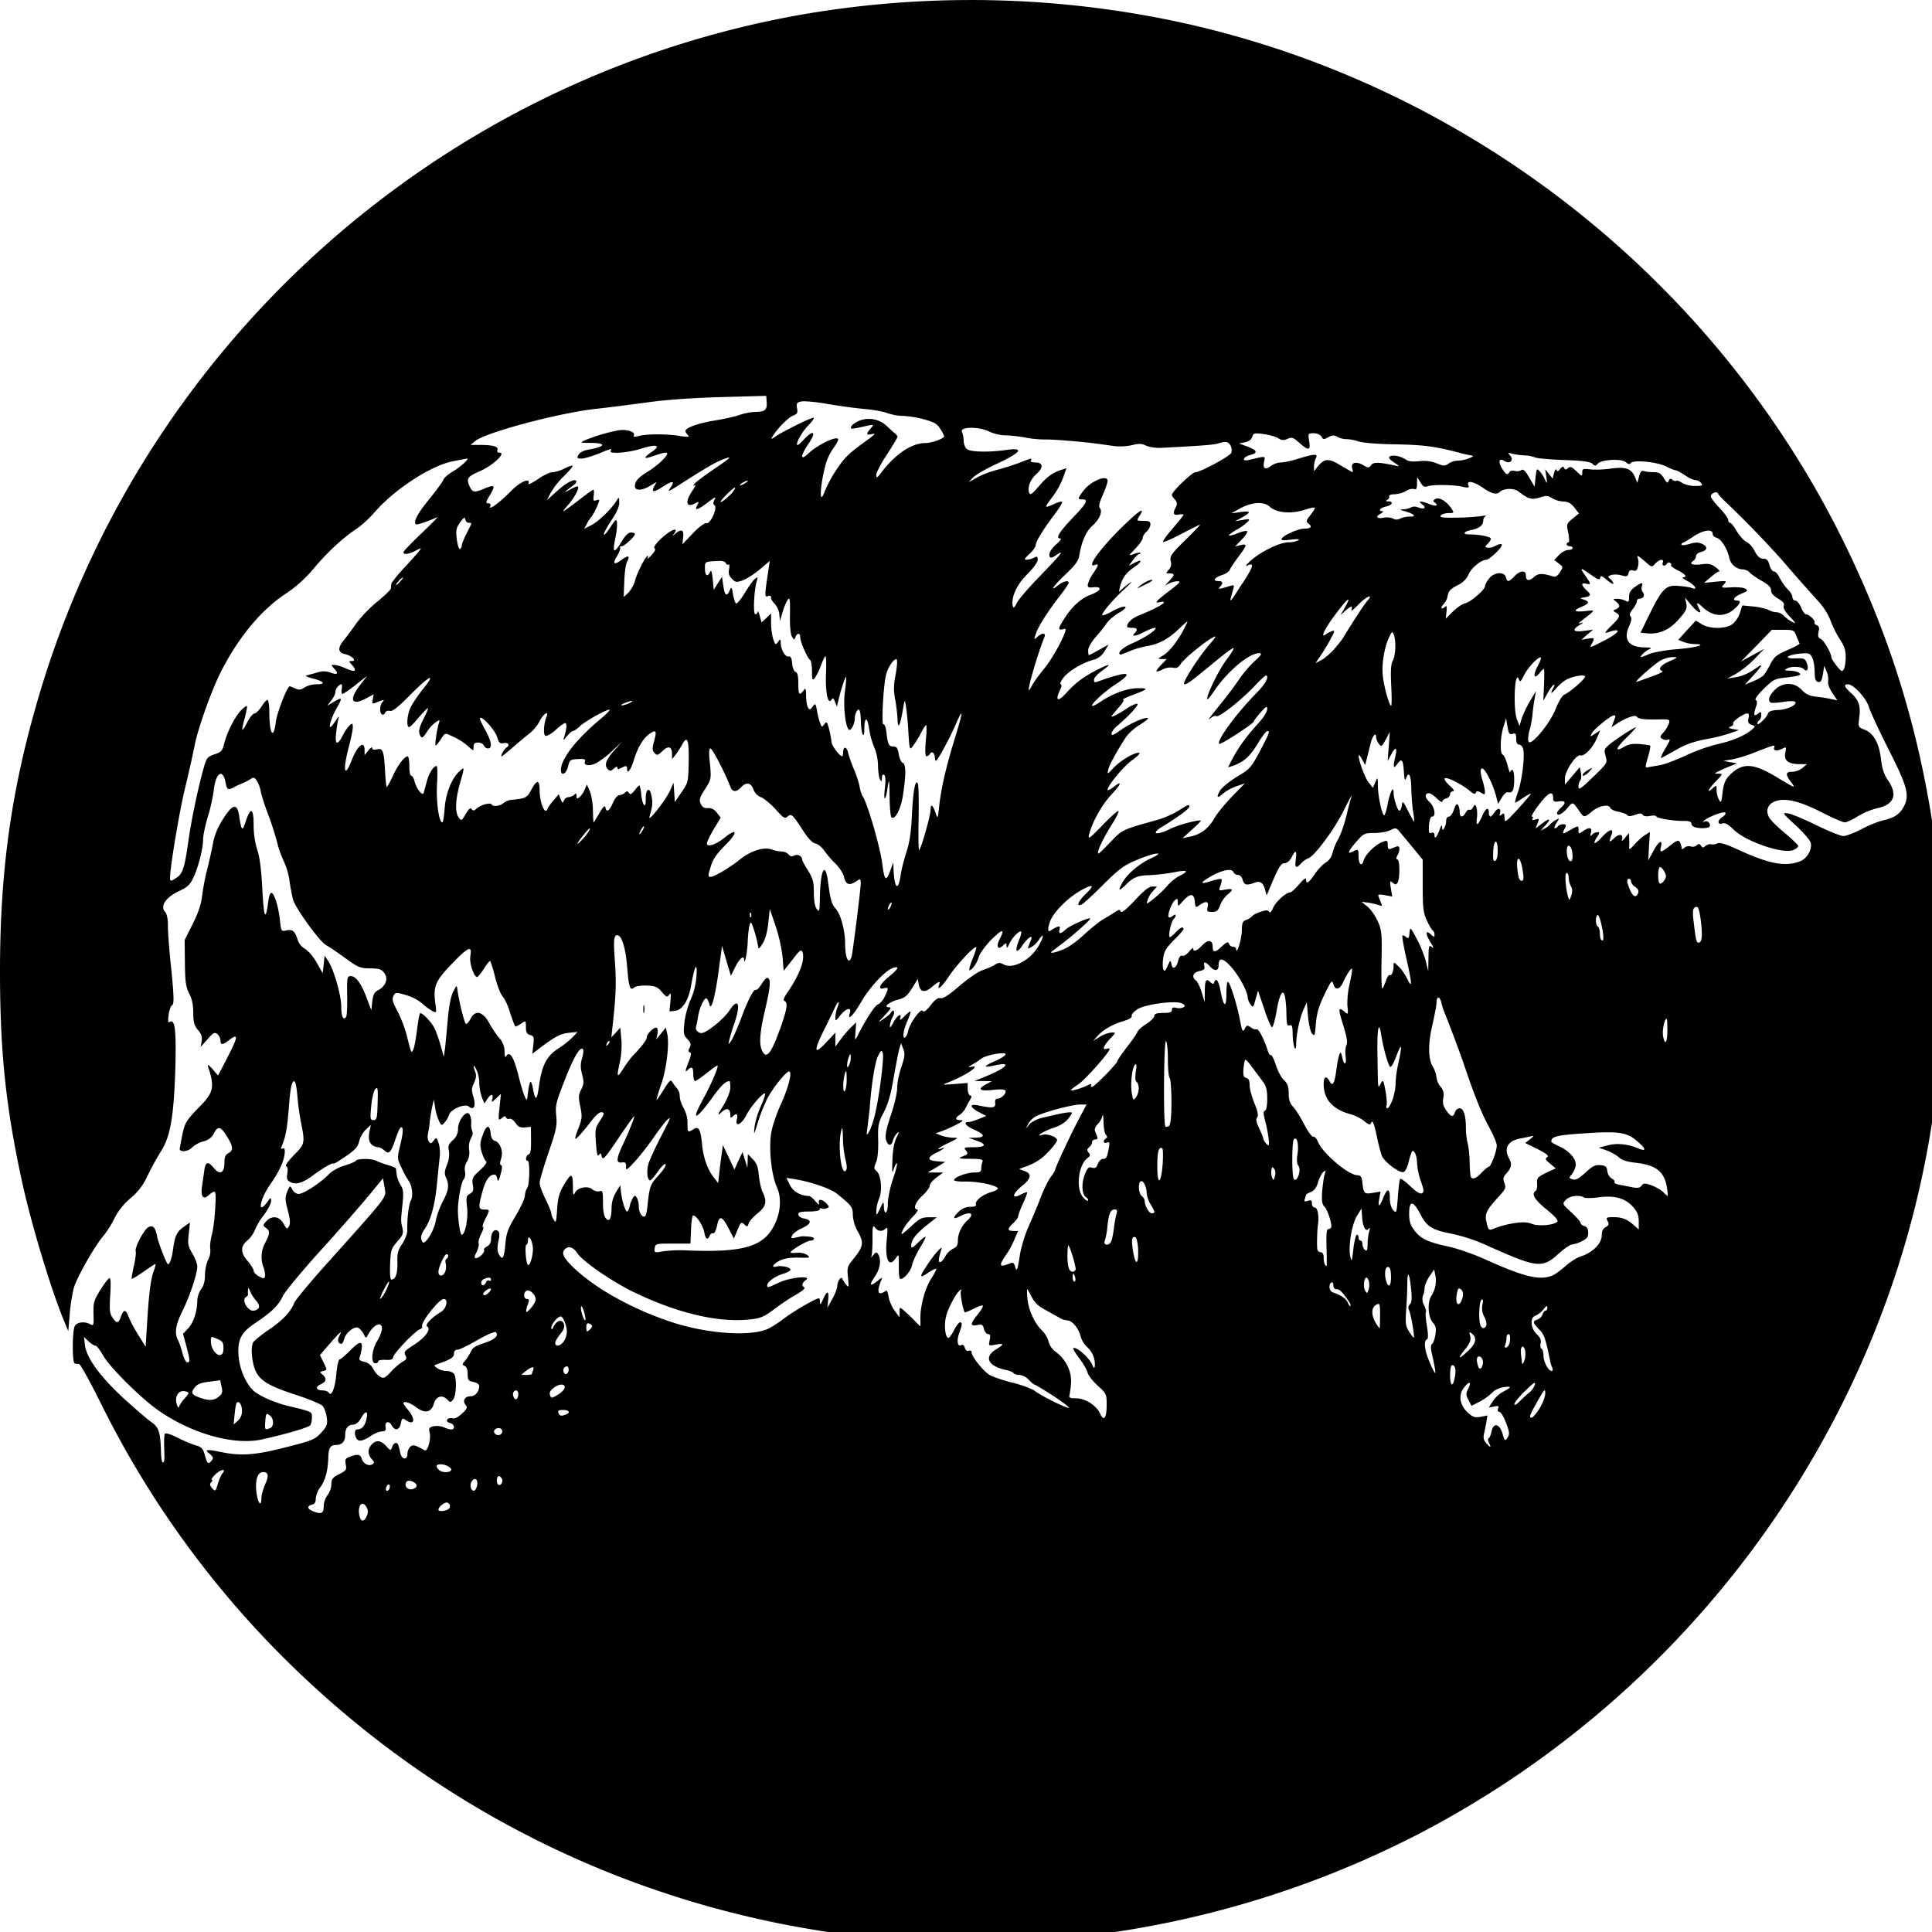 <svg xmlns="http://www.w3.org/2000/svg" width="64pt" height="64pt" viewBox="0 0 64 64"><path d="M30.664 64.32c-7.676-.379-14.871-3.414-20.469-8.636a31.767 31.767 0 0 1-6.875-9.239c-.343-.687-.656-1.258-.703-1.261-.047-.004-.097-.008-.14-.016-.09-.012-.086-1.078 0-1.238.07-.133.316-.168.515-.063.11.063.117.04.106-.344-.008-.367.011-.445.222-.785.13-.207.266-.39.305-.398.043-.016.05.164.027.555-.03.48-.02.613.07.746.141.21.208.207.286-.032.09-.246.16-.242.258.02.039.113.183.383.316.594l.242.39.043-.68c.059-1.046.125-1.558.223-1.82.047-.133.078-.242.058-.242-.015 0-.191.113-.394.258-.203.14-.379.246-.39.234-.012-.011.019-.203.07-.425.05-.22.078-.438.062-.485-.047-.117.274-.723.418-.8.156-.083.234.007.293.316.035.187.27.797.344.898.05.07.14-.168.18-.472.066-.465.12-.583.355-.754l.207-.145-.04.375c-.038.328-.026.406.118.649.09.152.164.347.164.437 0 .246-.254.996-.492 1.473-.227.457-.273.738-.14.976.038.074.105.27.144.43.043.156.11.293.156.293.102 0 .094-.066-.031-.54l-.11-.405.165-.172c.183-.192.304-.563.308-.918a.77.77 0 0 1 .125-.387c.086-.105.13-.262.13-.469 0-.168.05-.398.105-.508a.641.641 0 0 0 .07-.363c-.016-.086.008-.293.05-.457.048-.164.098-.562.114-.887.035-.617.027-.636-.223-.425-.176.156-.261.039-.215-.293l.079-.547c.039-.281.128-.297.316-.063.195.239.348.164.348-.172 0-.191.035-.277.132-.324.172-.094.16-.222-.05-.558-.207-.332-.301-.352-.434-.09a.506.506 0 0 1-.344.258.928.928 0 0 0-.367.195c-.125.144-.418.18-.418.05.004-.046.047-.257.09-.476.086-.402.125-.465.629-.98.402-.414.437-.621.219-1.27-.032-.082.015-.058.148.086l.184.215.336-.649c.332-.644.34-.765.023-.52-.203.161-.277.165-.277.009a.318.318 0 0 0-.102-.211c-.094-.074-.137-.051-.332.172l-.226.254.035-.192c.023-.14-.004-.238-.121-.37-.125-.153-.157-.263-.157-.567 0-.258-.039-.461-.132-.64-.114-.216-.137-.38-.145-1.013l-.008-.761.266-.532c.183-.363.281-.652.312-.933.028-.223.098-.61.164-.856.063-.246.149-.633.192-.86.05-.284.152-.538.332-.82.316-.503.469-.542.535-.136.082.531.11.555.219.215.164-.5.265-.461.265.105 0 .297.047.61.121.828.082.243.133.653.168 1.317.051.953.106 1.066.196.398.023-.187.07-.305.11-.289.097.035.226.45.276.906.04.371.043.375.22.336.198-.043.277.024.37.317a.53.53 0 0 0 .184.258c.172.101.336.285.496.585l.145.258.035-.293.03-.289.118.176c.184.273.434 1.137.434 1.512 0 .332.07.48.164.336.023-.043.039-.36.031-.711-.008-.59 0-.633.121-.633.168 0 .344.238.527.723l.153.406.031-.29c.027-.222.07-.308.188-.37.222-.11.332-.336.25-.504-.102-.188-.176-.223-.543-.223-.293-.004-.375-.035-.801-.348-.2-.144-.406-.289-.617-.418-.22-.113-1.032-1.238-1.106-1.527a6.434 6.434 0 0 1-.113-.61 2.345 2.345 0 0 0-.188-.644 3.412 3.412 0 0 1-.226-.644 9.342 9.342 0 0 0-.293-.903c-.113-.3-.227-.652-.246-.777a1.127 1.127 0 0 0-.133-.352c-.078-.109-.113-.113-.207-.046-.09.058-.184.105-.281.144-.09.035-.211.094-.274.129-.18.105-.226.078-.27-.16-.09-.477-.324-.332-.39.246a5.732 5.732 0 0 1-.2.898c-.085.282-.155.614-.155.747 0 .304-.16.93-.332 1.28-.102.22-.2.305-.473.43-.422.196-.625.493-.457.68.066.074.101.238.098.492 0 .211.05.867.117 1.465.082.871.09 1.098.023 1.137-.047.027-.098.176-.117.328-.027.191-.02.266.031.23.18-.113.223.243.192 1.504-.047 1.602-.164 2.293-.473 2.774a8.975 8.975 0 0 0-.441.804c-.16.333-.31.536-.575.758a2.148 2.148 0 0 0-.535.676 3.19 3.19 0 0 1-.36.57c-.284.325-.886 1.387-.984 1.735-.062.289-.113.578-.132.87l-.047.552-.094-.23c-.438-1.02-1.113-3.243-1.43-4.688C.195 36.7 0 34.848 0 32.172c0-3.262.36-5.906 1.219-8.879C4.594 11.535 14.406 2.672 26.445.503A32.878 32.878 0 0 1 37.68.466c9.941 1.683 18.668 8.129 23.238 17.168 1.824 3.617 2.887 7.242 3.332 11.445.21 1.988.148 5.113-.145 7.367-1.335 10.313-7.793 19.477-17.132 24.317a32.354 32.354 0 0 1-16.309 3.558zM12.148 50.223a.293.293 0 0 0-.003-.29c-.145-.265-.317-.046-.235.29.05.195.149.199.238 0zm-1.425-.32a.69.69 0 0 1 .129-.38.637.637 0 0 0 .125-.363c0-.164.046-.219.261-.328.23-.117.25-.148.215-.32-.031-.168-.012-.203.133-.254.258-.098.348-.086.394.058.047.168.235.266.352.192.078-.043.074-.074-.02-.176-.136-.152-.136-.328-.003-.477.148-.164.296-.148.48.043.149.164.152.164.203.032.024-.07.074-.13.113-.13.075 0 .094.048.157.337.05.222.234.242.234.027 0-.086.035-.172.094-.238.098-.078.133-.07.488.12.086.04.2-.37.16-.562-.043-.168-.027-.199.125-.238a.624.624 0 0 1 .328.031c.09.043.204.075.254.075.145 0 .114-.176-.039-.215-.086-.02-.117-.067-.09-.11.024-.043.098-.062.168-.047.075.028.196-.035.32-.152.169-.156.188-.203.122-.285-.114-.133-.031-.29.16-.29.156 0 .289-.155.289-.343 0-.047-.082-.11-.188-.129-.175-.035-.195-.066-.195-.27 0-.144-.039-.241-.101-.265-.086-.035-.086-.055.02-.176a1.63 1.63 0 0 0 .19-.3c.047-.122.16-.192.434-.278.352-.113.5-.25.387-.363-.035-.027-.305.09-.606.262-.3.175-.597.32-.664.32-.07 0-.113.047-.113.129 0 .125-.086.183-.547.347-.129.047-.129.047-.004.137.09.059.188.09.293.09.094 0 .203.04.246.082.106.102.098.707-.011.856-.086.113-.094.113-.204.007-.167-.168-.367-.109-.44.141-.083.293-.298.336-.587.117-.203-.156-.422-.222-.422-.129 0 .02.075.125.164.23.243.294.203.512-.066.337-.137-.09-.145-.086-.184.101-.047.223-.195.254-.3.063-.09-.168-.235-.13-.204.054.016.11-.015.145-.128.145-.075 0-.25.07-.383.164-.133.09-.293.156-.36.14-.14-.023-.207-.37-.07-.37.156-.004.254-.11.309-.348.062-.29-.04-.29-.196 0-.066.113-.16.187-.254.191-.171.008-.257.125-.257.352 0 .203-.11.32-.301.32-.188 0-.25.098-.258.418-.012.426-.102.762-.258.973a.78.78 0 0 0-.156.375c0 .125-.035.191-.125.21-.168.044-.164.137.016.212.289.117.37.086.37-.153zm4.086.113c.125-.047.132-.188.011-.239-.086-.03-.297.141-.297.235 0 .054.149.058.286.004zM8.66 49.62c0-.094.059-.293.117-.437.137-.293.118-.418-.058-.418-.188 0-.274.261-.223.675.047.368.164.496.164.18zm-1.285-.82c.14-.176-.094-.114-.262.062-.086.09-.125.164-.097.164.035 0 .027.032-.02.075-.055.058-.047.105.031.199.106.113.118.11.188-.145.047-.144.113-.308.16-.355zm5.54.441c0-.05-.028-.078-.067-.058a.19.19 0 0 0-.063.14c0 .051.027.078.063.055.039-.02.066-.078.066-.137zm2.898-.101c.003-.168-.114-.2-.196-.047-.086.164.043.39.14.242a.432.432 0 0 0 .056-.195zm-2.016.097c.039-.105-.235-.242-.32-.16-.106.106 0 .281.156.258.078-.012.152-.055.164-.098zM16.633 49c-.028-.059-.07-.102-.11-.102-.07 0-.09.211-.023.278.07.07.172-.067.133-.176zm-1.692-.293c.047-.078-.168-.2-.347-.2-.149 0-.172.071-.055.184.09.094.348.102.402.016zm-7.89-.406c0-.035-.055-.106-.114-.149-.183-.136-.074-.148.368-.054.668.136 1.113.109 2.078-.133 1.012-.254 1.066-.281 1.308-.563.149-.175.164-.242.13-.465-.02-.14-.083-.308-.137-.367-.055-.058-.477-.234-.938-.383-.941-.308-1.215-.5-1.336-.933-.078-.285-.094-.61-.031-.774.023-.054.254-.246.512-.421.472-.32.738-.598.855-.899.031-.09.59-.762 1.246-1.484 1.914-2.14 1.805-1.996 1.746-2.344l-.05-.3-.493.6a68.229 68.229 0 0 1-1.601 1.821c-.61.676-1.164 1.344-1.23 1.492-.134.293-.38.532-.915.887-.469.309-.594.566-.543 1.11.043.476.285.984.551 1.175.246.176.672.352 1.07.453.82.196.809.192.805.38a.602.602 0 0 1-.05.26c-.048.071-.72.274-1.59.47-.907.207-2.29-.168-3.399-.926-.563-.375-1.648-1.45-1.867-1.836-.106-.188-.223-.34-.262-.34-.039 0-.14-.062-.23-.144l-.153-.149.031.266c.055.433.489 1.031 1.27 1.758.395.359.813.718.93.8.242.157.304.336.32.965.004.207.027.371.059.371.058 0 .066-.07.046-.527-.003-.203.004-.395.024-.426.023-.031.2.02.402.125.203.102.477.219.61.258.21.059.254.11.32.352.066.234.098.27.168.21.047-.039.09-.105.09-.136zm42.277-.496c-.039-.067-.047-.14-.016-.16.036-.016.075-.122.098-.227.059-.3.262-.262.36.066.078.254.085.262.164.145.078-.113.074-.18-.043-.492-.075-.203-.176-.367-.22-.367-.054 0-.07-.04-.046-.106.035-.09.008-.102-.133-.07l-.172.031.13-.203a.981.981 0 0 1 .323-.309c.309-.16.32-.203.032-.16-.14.024-.305.098-.364.172a1.828 1.828 0 0 1-.402.293l-.293.152-.101-.191c-.09-.172-.09-.219-.004-.383.117-.234.027-.254-.149-.023-.187.238-.137.578.13.82.167.152.237.176.429.14l.222-.042-.035.214c-.023.133-.05.262-.078.391-.031.133-.012.215.07.305.145.164.18.164.098.004zm-32.703-.332a.113.113 0 0 0-.02-.133c-.085-.086-.273.004-.234.113a.144.144 0 0 0 .254.02zm-7.68-.164c.13-.047.133-.305.004-.41-.12-.102-.14-.083-.16.16-.02.316-.02.316.156.25zm-.93-.579c0-.199-.093-.34-.175-.261-.02.023-.05.191-.067.379l-.035.34.14-.122c.095-.09.142-.21.138-.336zm28.645-.195c0-.344-.008-.375-.293-.629-.16-.144-.316-.343-.34-.437-.023-.094-.148-.309-.273-.473-.125-.164-.215-.316-.2-.332.087-.086.56.34.641.574.063.172.102 0 .051-.23a.784.784 0 0 0-.219-.371.782.782 0 0 1-.234-.383c-.074-.27-.281-.516-.45-.516a.527.527 0 0 1-.238-.082c-.152-.082-.308-.172-.46-.254-.239-.125-.372-.25-.465-.433-.075-.145-.14-.262-.153-.262-.011 0-.007.14.008.309.035.382.242.832.48 1.054.098.094.2.266.22.375.038.133.12.25.23.332.328.235.527.625.515.993-.003.144-.023.289-.05.437-.028.094.008.113.215.113.3 0 .683.239.8.512.121.273.215.14.215-.297zm14.34.121c.105-.168.188-.394.188-.5 0-.172-.028-.14-.254.258-.27.477-.293.547-.192.547.031 0 .153-.137.258-.305zm-32.258.203c.168-.062.113-.152-.09-.152-.144 0-.183.023-.152.098.04.101.086.113.242.054zM6.13 46.312c.133-.152.14-.175.05-.21-.25-.094-.425.152-.312.449.04.09.055.094.074.02a.95.95 0 0 1 .188-.258zm28.777-.062c-.328-.21-.613-.383-.636-.383-.024 0-.11-.074-.192-.16a.506.506 0 0 0-.308-.16c-.09 0-.18-.031-.2-.063-.02-.03-.129-.078-.246-.101-.594-.13-.742-.426-.336-.68.285-.172.282-.215-.008-.16-.238.043-.238.043-.195-.156.031-.145.016-.192-.055-.192-.05 0-.113-.078-.136-.172-.035-.14-.067-.164-.227-.128-.238.046-.234-.036.02-.352.113-.14.187-.27.168-.29-.024-.023-.16.024-.305.102-.152.075-.281.13-.29.118-.065-.09-.167-.645-.128-.703.031-.055.023-.067-.027-.032-.125.075-.41.606-.47.89-.07.294-.019.692.08.692.03 0 .116-.113.187-.258.074-.14.16-.257.195-.257.086 0 .082.062-.027.367-.09.258-.047.46.078.383.039-.024.09.015.113.093.023.079.078.118.129.098.055-.02.094.004.094.05 0 .142.379.614.59.747.109.066.456.184.773.262.312.078.64.199.73.27.207.16 1 .558 1.125.562.051 0-.172-.172-.496-.387zm15.758-.125a.554.554 0 0 0 .176-.25c.035-.121-.031-.078-.317.2-.199.19-.359.39-.359.44 0 .051.074.012.184-.1.101-.106.246-.235.316-.29zm-43.418.14c.117-.093.133-.152.094-.328l-.047-.214-.36.047c-.265.03-.398.085-.476.18-.144.187-.121.245.145.343.312.113.476.11.644-.027zm9.922-.078c0-.132-.094-.171-.16-.07-.051.086.035.274.101.227.032-.016.059-.09.059-.157zm1.535-.21c.027-.153-.191-.145-.379.011-.101.078-.133.153-.105.227.039.11.054.11.25-.008.117-.066.218-.172.234-.23zm-7.562-.47c.023-.26.074-.476.109-.476.031 0 .191-.136.348-.293.386-.398.476-.324.312.235-.023.074.024.113.16.14a.435.435 0 0 1 .293.235.68.68 0 0 0 .23.261c.118.063.165.04.372-.183.117-.125.242-.235.383-.328.12-.059.132-.098.082-.2-.063-.113-.024-.156.293-.355.37-.242.57-.516.425-.602-.082-.05.133-.285.457-.48.188-.117.254-.43.094-.43s-.785.801-.715.914c.016.028-.02.075-.086.094-.156.063-.843.77-.87.91-.016.086-.083.11-.262.098-.133-.008-.239.016-.239.047 0 .039-.043.066-.097.066-.157 0-.117-.445.066-.742.086-.145.156-.324.156-.402 0-.262-.277-.145-.457.191-.074.137-.074.137-.156-.031-.05-.086-.133-.176-.184-.196-.128-.05-.402.172-.453.372-.02.09-.066.164-.093.164-.114 0-.145-.13-.07-.258.113-.215.038-.153-.313.25l-.328.379.12.25c.122.246.122.246-.007.277-.121.035-.125.047-.027.121.148.13.129.235-.063.324-.191.082-.156.2.07.2.082 0 .172.035.2.074.086.148.207-.137.25-.625zm37.054.102c.043-.254.012-.386-.097-.386-.035 0-.063.144-.063.324 0 .383.098.426.16.062zm-30.578-.093c0-.012.016-.07.043-.13.05-.132-.039-.124-.238.028l-.156.129.172.004c.097 0 .18-.016.18-.031zm1.215-.192c-.016-.066-.055-.078-.11-.043-.058.035-.074.102-.05.172.055.14.191.031.16-.129zm28.684-.082c-.028-.156-.063-.308-.098-.46-.027-.134-.02-.235.016-.259.039-.02.09-.16.113-.3.035-.211.02-.293-.086-.414-.16-.18-.184-.676-.047-.88.129-.199.18-.449.133-.683l-.04-.191-.155.226c-.086.125-.157.293-.16.375a.818.818 0 0 1-.06.278.412.412 0 0 0 .044.308c.047.098.078.203.054.235-.015.027 0 .238.04.46.042.29.042.418-.004.434-.114.043-.075.379.09.75.081.2.167.36.183.36.016 0 .004-.11-.023-.239zm3.902.059a.916.916 0 0 1-.066-.207c-.157-.766-.196-.883-.368-1.055-.214-.219-.222-.277-.054-.328a.296.296 0 0 0 .168-.168c.02-.066.066-.125.097-.125.035 0 .063-.047.063-.105 0-.079-.035-.06-.13.062a.751.751 0 0 1-.26.207c-.196.059-.169.418.038.613.114.11.153.196.13.297-.02.078-.009.16.026.184.04.02.067.125.067.23 0 .203.16.508.27.508.038 0 .046-.047.019-.113zm-2.297-.215c-.016-.086-.066-.152-.121-.152-.09 0-.105.129-.027.347.05.145.172-.02.148-.199zm1.399-.352c-.06-.226-.168-.125-.137.121.015.114.031.25.035.305.008.05.039.012.078-.086a.716.716 0 0 0 .024-.34zm-1.883.012c.254-.242.297-.422.129-.562-.098-.079-.106-.07-.063.078.027.129-.008.226-.152.414a1.859 1.859 0 0 0-.196.265c0 .051.06.012.282-.199zm-41.235-.094c0-.18-.03-.226-.207-.3-.207-.09-.21-.09-.21.086 0 .226.175.472.312.449.074-.016.105-.086.105-.235zm42.618-.254c.011-.117-.008-.203-.047-.203-.04 0-.07.051-.07.121a.796.796 0 0 1-.04.235c-.035.078-.015.101.047.082.05-.02.098-.121.11-.235zm-31.344.036a.645.645 0 0 0 .101-.317c0-.203-.125-.508-.203-.508-.101 0-.312.254-.312.375 0 .078.027.067.082-.05.105-.207.281-.243.336-.07.03.093-.008.195-.125.335-.09.11-.164.239-.164.285 0 .145.172.11.285-.05zm28.11-.567c-.04-.23-.095-.449-.122-.492-.023-.043-.008-.113.035-.164.067-.059.078-.195.043-.52-.058-.562-.125-.632-.125-.132 0 .214-.02.605-.039.867-.027.414-.016.504.102.691.078.121.148.207.156.196.012-.012-.008-.211-.05-.446zm-21.434.188c.125-.04.382-.2.578-.348.195-.148.55-.379.793-.508.43-.234.433-.234.437-.09.004.13.016.121.098-.054.133-.313.21-.317.176-.004l-.028.27.164-.29c.09-.16.16-.347.164-.422.004-.164.125-.347.168-.246.016.035.075.125.125.192.09.11.094.09.063-.23-.035-.337-.027-.372.195-.641.317-.391.336-.524.133-.883a1.243 1.243 0 0 1-.168-.551c0-.262-.04-.316-.527-.707-.215-.172-.875-.398-1.391-.48l-.281-.043.113.234c.106.215.36.363.633.363.035 0 .133.078.215.176.093.11.14.137.117.066-.047-.156.105-.144.246.008.102.11.102.121.004.16-.059.024-.133.024-.168.004-.027-.023-.055-.004-.055.032 0 .039-.152.07-.355.07-.274 0-.356.02-.356.094 0 .062.082.12.196.14.265.051.238.172-.07.317-.141.058-.29.168-.325.234-.058.105-.043.113.117.078.098-.023.196-.043.211-.043.285.008.387.027.387.078 0 .04-.05.067-.113.067-.118 0-.66.32-.66.39 0 .02.093.024.207.012a.546.546 0 0 1 .343.074c.117.09.098.098-.293.086-.285-.004-.484.031-.625.106-.23.117-.285.242-.086.187.164-.039.453.027.453.11 0 .03-.113.097-.253.136-.262.078-.52.27-.52.383 0 .086.008.082.398-.098.372-.175 1.094-.238.883-.082-.133.102-.148.184-.054.243.043.027-.059.12-.27.242-.223.125-.437.27-.64.418-.45.343-.547.383-1.079.418-1 .062-2.289-.258-3.656-.918-.719-.348-1.691-1.016-1.871-1.29-.125-.187-.273-.25-.387-.156-.164.137-.093.293.282.653.73.687 1.937 1.36 3.242 1.789 1.11.363 2.457.472 3.086.254zm-5.739-.121c0-.028-.039-.07-.097-.09-.067-.024-.094.008-.094.129 0 .144.015.156.094.09.054-.043.097-.106.097-.13zm26.102-.356c0-.402-.008-.418-.13-.355-.16.086-.167.332-.019.59.063.101.121.187.133.187.008 0 .016-.191.016-.422zm3.52.328c.019-.05-.008-.18-.067-.285a.62.62 0 0 1-.063-.402c.036-.149.024-.196-.03-.16-.079.046-.102.66-.036.84.047.124.148.128.195.007zm-18.747-.215c-.008-.414.149-1.004.352-1.324.11-.168.187-.32.172-.336-.016-.015-.137.043-.27.133-.285.195-.297.145-.047-.23.246-.383.543-.711.492-.555-.101.312-.113.43-.046.43.039 0 .113-.082.168-.184a.654.654 0 0 1 .257-.258c.125-.054.164-.12.164-.27 0-.23.125-.495.317-.671.258-.23.098-.317-.254-.133-.234.121-.246.047-.027-.16a.545.545 0 0 1 .379-.156c.14 0 .207-.028.183-.079-.039-.113.207-.32.5-.406.145-.039.242-.101.227-.129-.063-.105-.657-.226-1.051-.222-.223.004-.402-.016-.402-.047 0-.094.418-.254.675-.254.18 0 .227-.024.227-.121 0-.07.016-.172.039-.227.035-.086-.027-.101-.402-.105-.36 0-.41-.016-.286-.067.22-.086.227-.105.133-.218-.07-.086-.039-.098.246-.098.418 0 .473-.09.125-.215l-.273-.098.238-.004c.324-.007.305-.109-.047-.261-.285-.125-.386-.258-.191-.258.059 0 .207-.047.34-.102l.242-.101-.246-.125c-.133-.07-.238-.16-.238-.2 0-.042.078-.05.238-.019.46.098.57.082.543-.082-.012-.094.015-.144.078-.144.129 0 .309-.188.262-.27-.032-.04-.176-.047-.387-.023-.445.054-.563-.012-.281-.168l.218-.118-.285-.004-.293-.003.371-.149c.723-.297.887-.5.301-.367-.406.09-.39.031.04-.156.218-.098.347-.192.316-.227-.075-.066-.668.05-.801.16a2.356 2.356 0 0 1-.293.192c-.152.09-.16.105-.04.078.356-.074-.167.281-.757.515-.227.086-.223.086.207.055l.434-.035v.191c0 .102.035.2.078.22.062.023.062.05 0 .148-.055.086-.098.175-.145.265a.62.62 0 0 1-.191.227c-.172.105-.164.18.012.18.12.003.097.03-.11.14-.156.082-.32.152-.484.219l-.223.078.18.07c.098.04.273.07.387.075.203.003.199.007-.106.156-.32.152-.496.281-.273.203.18-.067.086.016-.164.14-.313.157-.305.254.02.282l.276.02-.289.179-.293.172h.512l-.222.168c-.122.09-.223.21-.223.27 0 .062-.11.206-.242.331-.235.211-.325.457-.164.457.039 0-.024.11-.157.243-.214.226-.37.468-.37.57 0 .023.14-.09.32-.258.27-.254.355-.297.582-.297h.265l-.32.254c-.371.297-.527.496-.527.676 0 .11.027.098.214-.078.114-.117.23-.207.254-.207.028 0-.054.164-.18.37-.124.204-.242.466-.261.575-.04.207-.324.52-.402.441-.024-.023-.04-.218-.036-.437.004-.367 0-.387-.09-.254-.234.356-.378.066-.308-.617.035-.352.031-.418-.035-.352-.113.114-.254.102-.356-.03-.07-.099-.086-.044-.082.378 0 .277-.015.535-.039.582-.023.047.004.027.063-.047.09-.11.113-.113.164-.027.11.172.066.48-.106.73-.203.293-.172.356.075.157.171-.137.18-.137.128-.016-.109.262-.117.418-.023.418a.32.32 0 0 0 .164-.07c.043-.051.074.003.106.18.02.136.113.347.199.464l.164.223v-.172c0-.172.004-.172.133-.063.074.063.23.207.34.32.113.118.21.212.214.212.008 0 .008-.11.004-.243zm-11.144-.246c-.043-.14-.086-.207-.098-.152-.023.113.098.484.145.437.015-.015-.008-.144-.047-.285zm-1.598-.394c0-.153-.187-.34-.293-.297-.125.043-.121.277.004.277.07 0 .078.035.031.168a.896.896 0 0 0-.062.239c.004.113.32-.27.32-.387zm-9.172.27c.024-.06-.023-.165-.097-.243a1.178 1.178 0 0 1-.192-.305c-.047-.113-.07-.125-.07-.05a.99.99 0 0 0 0 .156c.004.023-.027.066-.074.09-.141.09.054.449.238.449.086 0 .172-.043.195-.102zm36.09-.239c-.215-.3-.289-.375-.39-.375-.063 0-.106-.05-.106-.133 0-.07-.027-.113-.066-.09-.106.067-.07.29.05.328.262.086.422.196.489.329.035.082.074.136.093.12.02-.019-.015-.097-.07-.179zm3.79-.117c.023-.11.007-.195-.056-.25-.082-.067-.105-.043-.14.148-.07.383.101.473.195.102zm-35.61-.348c.039-.09.054-.164.039-.164-.04 0-.293.492-.293.559 0 .078.187-.207.254-.395zm3.34.207c.128-.125.09-.187-.047-.101-.13.082-.176.18-.078.18.027 0 .086-.036.125-.079zm29.164-.367c-.02-.074-.055-.133-.082-.133-.082 0-.118.297-.047.426.062.105.07.105.113-.02a.543.543 0 0 0 .016-.273zm-29.25.023c.02-.054.066-.085.105-.058.031.02.059.008.059-.031 0-.075-.07-.09-.219-.028-.059.02-.102.078-.102.125 0 .121.106.117.157-.008zm29.98-.207c-.008-.222-.035-.304-.11-.304-.097 0-.116.304-.034.515.074.2.152.086.144-.21zm-10.46.051c-.02-.07-.048-.133-.063-.133-.012 0-.024.063-.024.133 0 .067.028.13.063.13.027 0 .039-.063.023-.13zm-26.888-.34a.957.957 0 0 1 .06-.824c.155-.305.16-.379.019-.484-.106-.078-.106-.09.007-.215.184-.207.434-.176.575.07.105.192.12.196.183.09.047-.09.035-.23-.039-.52-.094-.351-.098-.43-.023-.62.09-.22.093-.22.172-.075.039.078.132.145.207.145.164 0 .73-.371.988-.64.121-.122.328-.24.535-.302.184-.054.352-.125.375-.16.047-.074.512-.074.656-.004.063.035.239.098.387.145.152.043.277.097.281.117.004.02.016.117.028.211.02.121.066.234.129.34.09.133.101.25.066.601-.063.575-.063.594-.004.828.035.168.012.235-.172.442-.2.226-.219.289-.238.75-.012.305.004.508.039.508.144 0 .21-.2.203-.559-.012-.312.02-.418.16-.625.098-.148.168-.336.168-.45-.012-.386.047-.858.121-.991.078-.149.035-.512-.086-.66a2.62 2.62 0 0 1-.222-.41c-.153-.313-.153-.313-.04-.794.079-.328.094-.503.051-.546-.046-.047-.109.07-.207.355-.16.48-.222.547-.379.402a.462.462 0 0 0-.168-.101c-.292-.024-.394-.2-.32-.54l.043-.206-.168.156a.935.935 0 0 0-.219.383c-.043.187-.128.289-.453.508-.218.152-.402.261-.402.238 0-.055-.383.164-.672.387-.336.25-.57.324-.754.222-.11-.054-.129-.113-.101-.285.027-.137.007-.226-.04-.242-.039-.016.075-.18.258-.363.371-.375.375-.391.227-1.13a8.348 8.348 0 0 1-.11-.824c-.042-.488-.101-.613-.187-.386-.031.062-.074.43-.101.82-.055.656-.098.899-.231 1.223-.035.086-.027.105.027.078.121-.078.09.277-.058.594-.07.16-.227.422-.348.593-.344.48-.445 1.047-.105.594.12-.172.129-.172.132-.043 0 .078-.105.278-.23.45-.121.152-.223.32-.3.495a.95.95 0 0 1-.25.356c-.243.2-.24.418.01.695.106.125.192.266.192.313 0 .054.078.136.176.187.156.082.18.082.2 0a.764.764 0 0 0-.048-.297zm42.684.274c.086-.031.285-.176.438-.313.152-.136.382-.289.523-.328.383-.125.684-.426.684-.687 0-.149.043-.235.132-.282.106-.058.118-.093.063-.195-.063-.117-.047-.133.195-.133.29 0 .469.075.692.282l.144.128v-.261c0-.207-.043-.32-.191-.489-.254-.289-.614-.39-1.145-.316-.219.031-.437.031-.48.004-.16-.098-.48-.055-.602.082-.12.129-.117.133.184.41.164.153.304.309.304.344 0 .039.055.09.125.11.09.027.13.097.13.222 0 .144-.044.203-.22.285a1.058 1.058 0 0 1-.32.106c-.058 0-.265.144-.46.32-.524.476-.708.45-2.344-.285a5.754 5.754 0 0 0-1.207-.399c-.614-.117-.801-.238-1-.625-.243-.476-.38-.484-.38-.035 0 .262.044.383.169.55.218.282.433.388 1.109.536.313.066.879.262 1.277.445 1.25.563 1.758.688 2.18.524zm-36.656-.164a.556.556 0 0 0 .004-.254c-.02-.055-.008-.11.023-.133.078-.047.082-.16.008-.16-.07 0-.27.426-.27.586 0 .183.184.152.235-.04zm20.87-.028c.032-.054-.167-.738-.237-.812-.016-.016-.032.152-.032.375.008.363.055.496.184.5.023 0 .066-.031.086-.063zm-1.843-.5c.043-.254.168-.671.285-.933.117-.258.297-.688.399-.953.101-.266.25-.575.332-.68.086-.113.152-.223.152-.25 0-.066.477-1.094.777-1.664l.262-.496h-.219c-.273 0-1.296.277-1.5.414a.664.664 0 0 0-.222.242l-.074.145.117-.141c.066-.078.25-.176.406-.215.52-.125.805-.187.93-.187.11-.004.105.011-.035.199-.106.137-.278.242-.5.316-.329.106-.657.32-.352.227.148-.043.473.074.473.176 0 .09-.371.511-.57.64a1.762 1.762 0 0 1-.493.246l-.195.075.18.066c.25.086.222.25-.079.488-.324.262-.363.457-.062.297.113-.055.21-.094.226-.082.012.02-.05.18-.136.371-.09.188-.157.38-.157.418 0 .043-.074.149-.164.23-.203.192-.203.262 0 .262h.16l-.105.239a2.83 2.83 0 0 1-.348.629c-.195.304-.156.343.204.199.074-.032.113-.004.144.101.055.211.086.14.164-.379zm-16.14-.289c-.043-.265-.157-.394-.157-.183 0 .074-.02.133-.05.133-.051 0-.032.472.027.64.062.192.226-.336.18-.59zm26.296.043c-.011-.488 0-.61.075-.61a.083.083 0 0 0 .086-.081c0-.172-.137-.563-.23-.66-.079-.074-.095-.196-.075-.5.02-.219.055-.473.082-.563.047-.14.043-.152-.043-.082-.055.043-.133.2-.176.34-.05.18-.129.281-.234.32-.09.04-.16.075-.16.09a.838.838 0 0 1-.043.14c-.032.087-.012.102.097.063.114-.03.137-.015.137.09 0 .078.043.133.098.133.093 0 .148.305.101.582-.027.191-.039.742-.015.82.02.047.066.082.113.082.059 0 .094.067.094.18 0 .156.039.273.097.273.008 0 .008-.277-.004-.617zm-6.242.035c-.011-.187-.05-.359-.09-.37-.12-.044-.14.09-.07.5.086.48.184.398.16-.13zm7.246-.453c.035 0 .059.043.059.098 0 .05.031.098.066.098s.063.05.063.12c0 .067.039.15.082.188.062.051.082.012.086-.172 0-.129.023-.32.05-.425.036-.121.032-.16-.007-.11-.094.13-.2-.043-.223-.379l-.02-.285-.148.238c-.172.282-.293.989-.226 1.332.046.215.054.196.105-.234.031-.258.082-.469.113-.469zm-28.98.657c.058-.063.09-.133.07-.157-.023-.02.02-.07.094-.109.09-.047.137-.137.137-.25 0-.219.117-.355.226-.266.059.047.063.141.016.348-.04.195-.035.328.012.418.125.227.175.152.218-.32.035-.387.09-.524.34-.942.164-.273.3-.566.309-.664a.527.527 0 0 1 .078-.265c.078-.106.094-.899.012-.899-.086 0-.059-.176.035-.21.062-.024.082-.161.078-.473l-.004-.442-.203.02c-.156.011-.223-.02-.309-.153-.062-.09-.152-.152-.199-.133-.047.016-.098-.003-.113-.042-.02-.06-.059-.055-.14.02-.118.093-.122.077-.075-.356l.047-.45-.16.153c-.16.144-.16.144-.125.015.046-.18-.055-.175-.168.008l-.094.145-.082-.196a1.685 1.685 0 0 1-.09-.48c0-.156-.031-.309-.098-.453-.097-.184-.12-.145-.035.082.043.11.028.215-.039.363-.086.168-.09.246-.02.469.087.297.016.457-.152.316-.129-.11-.601.086-.656.274a.79.79 0 0 1-.148.254c-.094.109-.102.109-.176-.032a1.67 1.67 0 0 1-.133-.437l-.047-.29-.059.255a6.854 6.854 0 0 0-.078.484c-.007.125-.039.3-.058.39-.02.087-.012.204.027.255.059.086.078.082.16-.024.09-.117.098-.113.16.067.043.101.059.316.043.472-.02.164-.062.582-.097.938-.067.672-.203 1.168-.406 1.457-.13.187-.145.3-.067.426.078.12.39-.387.441-.715.024-.149.126-.426.227-.625.2-.38.223-.551.11-.793-.06-.13-.051-.215.03-.422a.894.894 0 0 0 .067-.461c-.039-.164-.012-.23.129-.36a.482.482 0 0 0 .172-.378c0-.278.277-.637.379-.48a.522.522 0 0 1 .058.288.612.612 0 0 0 .036.278c.027.046.007.144-.04.222a.63.63 0 0 0-.066.387.605.605 0 0 1-.074.402.423.423 0 0 0-.063.32c.024.098.004.208-.047.266-.078.098-.183.653-.187.992-.004.309.074.836.125.836.113 0 .219-.52.18-.898-.04-.348-.032-.39.09-.457.109-.063.132-.113.097-.305-.031-.207-.012-.25.238-.476.165-.153.243-.266.204-.293-.04-.032-.102-.168-.149-.313-.062-.23-.055-.312.04-.57.12-.336.23-.352.26-.04.013.138.063.22.138.243.18.047.289.36.207.594-.043.129-.043.199 0 .21.043.016.039.122-.02.313-.058.219-.09.25-.105.14-.012-.081-.055-.144-.102-.14-.16.004-.281.176-.387.547-.148.535-.14.61.055.61s.195.003.031.324c-.07.14-.105.257-.07.257.031 0 .004.098-.063.23-.066.126-.101.267-.082.317.016.043-.015.172-.07.285-.082.16-.086.196-.015.196.05 0 .136-.051.195-.117zm6.71-.141c1.923.086 2.618-.11 2.977-.84.211-.418.243-.91.078-1.262-.171-.382-.265-1.222-.19-1.742.03-.23.17-.648.315-.969.266-.582.399-1.113.282-1.113-.098 0-.551.567-.723.903a5.842 5.842 0 0 0-.305.77c-.132.433-.144.452-.117.187.016-.168.106-.47.195-.672.09-.2.16-.399.16-.438 0-.133-.46.38-.617.684-.168.332-.39.433-.32.144.043-.172-.02-.21-.14-.086-.063.063-.079.047-.079-.058 0-.211-.12-.242-.3-.074-.137.128-.13.093.07-.23.137-.231.23-.466.23-.599 0-.113-.011-.21-.027-.21-.125 0-.281.148-.562.539-.563.773-.723.812-.325.082.285-.516.551-1.137.485-1.137-.02 0-.184.117-.36.258-.18.14-.351.258-.379.258-.03 0-.058-.102-.058-.227 0-.234-.05-.277-.18-.145-.101.106-.094.04.031-.28.079-.2.09-.282.032-.302-.055-.015-.055-.058-.004-.156.054-.105.043-.156-.07-.277-.133-.133-.141-.196-.102-.567.027-.226.121-.566.21-.757.102-.223.169-.5.188-.77.035-.508-.062-.352-.172.29-.09.519-.285.831-.539.862l-.183.02.031-.328c.023-.262.016-.305-.043-.223-.066.094-.094.078-.242-.094-.14-.168-.219-.199-.488-.21-.188-.008-.372.019-.422.062-.145.117-.18.012-.239-.691-.046-.606-.18-1.04-.324-1.04-.12 0-.133.172-.078.91.047.68.031 1.098-.078 2.083l-.043.39.152-.16.145-.16.035.387c.02.21 0 .543-.047.738-.117.535-.101.566.117.223.114-.176.266-.383.344-.453.246-.254.426-.489.426-.57 0-.118.254-.368.332-.321.031.02.043.117.023.21l-.039.173.317-.39.043.187c.082.316-.012 1.144-.188 1.668a6.334 6.334 0 0 0-.168.546c0 .024.106-.125.235-.332.207-.332.242-.363.3-.254.04.063.11.157.153.204a.41.41 0 0 1 .086.257c0 .098.058.27.129.387.082.149.128.324.128.496 0 .317.008.328.2.207.172-.11.234-.004.285.528.047.441.187.828.406 1.097l.125.16.043-.386c.023-.211.059-.492.082-.625l.031-.25.383.812.133-.293.133-.285.164.516.015-.45.16.168c.13.125.176.25.204.543.023.211.078.465.129.555.148.3.109.477-.168.695-.141.11-.274.262-.297.332-.035.118-.051.125-.149.036-.097-.09-.117-.075-.222.183l-.121.285-.172-.332c-.223-.425-.309-.445-.383-.101-.031.16-.09.273-.133.261-.047-.011-.094.028-.113.079-.067.164-.14.109-.18-.121-.043-.223-.262-.551-.367-.551-.027 0-.063.207-.07.465l-.02.468h-.582c-.562 0-.582.004-.602.153-.019.152-.011.156.29.101.23-.027.464-.039.699-.031zm-1.366-7.992c0-.121.011-.172.027-.11a.535.535 0 0 1 0 .223c-.016.066-.027.012-.027-.113zm15.488 7.719c.031-.043.074-.239.098-.434.023-.195.066-.422.09-.5.03-.11.019-.145-.051-.145-.149 0-.2.114-.25.547a2.444 2.444 0 0 1-.09.5c-.051.133.129.164.203.032zm13.383-.63c.261-.038.433-.03.566.028.211.086.723.043.84-.07.043-.047-.078-.18-.356-.41-.398-.317-.511-.516-.363-.61.04-.02.059-.129.051-.242-.012-.191.012-.219.3-.36l.317-.148-.187-.156c-.153-.125-.172-.164-.098-.215.07-.043-.008-.11-.316-.266l-.41-.203.16-.125c.132-.11.136-.125.027-.097-.074.02-.23.05-.356.074-.421.082-.55.332-.359.672.098.18.074.297-.105.496-.098.11-.11.164-.055.308.059.157.039.2-.215.477-.36.387-.437.543-.39.766.074.347.07.347.331.234a3.31 3.31 0 0 1 .618-.152zm-31.516-1.238c.258-.433.305-.433.313-.007 0 .308.011.355.07.242.086-.18.43-.242.578-.11.063.051.164.078.23.059.106-.035.118 0 .118.371 0 .258.03.445.09.52.125.148.19.023.195-.344 0-.176.055-.363.148-.516l.14-.23.02.191c.028.29.145.68.204.68.03 0 .07-.082.09-.18a.969.969 0 0 1 .105-.273c.062-.09.074-.09.133 0a.672.672 0 0 1 .062.297c0 .214.152.406.223.289.027-.036.058-.22.074-.407.059-.554.086-.625.355-.922.149-.156.254-.324.239-.367-.016-.047-.121.047-.246.223-.121.168-.239.309-.266.309-.102 0-.129-.32-.055-.563.047-.137.215-.508.38-.828.378-.734.37-.727.234-.613-.059.054-.25.3-.422.55-.172.247-.45.614-.625.805-.285.313-.32.336-.313.192.004-.13-.023-.153-.14-.137-.192.027-.188-.117.023-.567.219-.464.418-.968.387-.968-.016 0-.258.336-.531.746-.434.64-.508.726-.543.597-.028-.125-.043-.132-.098-.05-.043.062-.07-.051-.094-.391-.035-.434-.027-.508.11-.715.175-.262.183-.316.054-.316-.047 0-.176.105-.273.234-.313.406-.551.676-.574.645-.016-.016.03-.176.105-.36.117-.3.125-.379.059-.703-.067-.316-.063-.394.03-.57.09-.18.095-.25.028-.496-.054-.219-.058-.344-.004-.528.04-.132.059-.27.04-.3-.083-.133-.297.214-.602.992-.3.762-.324.863-.29 1.199.032.328.005.469-.257 1.227-.16.468-.293.921-.293 1 0 .078.086.32.191.53.102.212.192.423.192.47a.552.552 0 0 0 .086.222c.07.125.082.086.11-.34.023-.375.073-.55.21-.789zm10.613.672c.008.332.133.262.133-.074 0-.184.074-.535.168-.813.094-.265.152-.503.133-.523-.02-.02-.063.066-.106.184-.05.183-.058.132-.043-.301.012-.34.06-.594.137-.742.094-.18.098-.207.016-.14a.566.566 0 0 0-.137.245c-.055.2-.176.176-.234-.047-.032-.117.023-.375.168-.804.12-.356.21-.75.207-.899-.004-.14.058-.45.136-.68.118-.355.13-.457.063-.613l-.07-.187-.059.195c-.031.105-.113.535-.187.953-.09.54-.184.867-.325 1.14-.183.344-.199.43-.187.919.008.332-.016.613-.07.742-.075.18-.075.215.015.289.149.121.2.64.086.91a1.254 1.254 0 0 0-.094.406c0 .172.008.168.125-.074.11-.242.121-.246.125-.086zm8.961.2c0-.032-.054-.145-.129-.262a.856.856 0 0 1-.125-.371c0-.207-.117-.43-.199-.383-.094.062-.07.394.035.484.055.043.098.117.098.164 0 .157.145.414.234.414.051 0 .086-.02.086-.047zm8.145-1.094c.02-.024.172.082.324.23.184.18.32.27.387.246.086-.035.082-.082-.028-.406a2.26 2.26 0 0 1-.125-.602c-.004-.234-.093-.449-.164-.382-.02.023-.074.18-.117.355-.043.188-.113.32-.176.332-.144.027-.636-.348-.714-.55a5.866 5.866 0 0 1-.16-.626c-.098-.468-.153-.578-.2-.433-.02.054-.086.031-.219-.082a1.364 1.364 0 0 0-.464-.23c-.579-.157-.88-.493-.88-.993 0-.258.087-.3.196-.094.102.188.168.067.227-.394.023-.192.07-.414.093-.48.043-.114.059-.102.098.077.062.293.152.262.113-.043-.02-.132-.004-.3.028-.359.046-.082.011-.273-.114-.684-.172-.546-.16-.601.075-.402.093.082.101.059.07-.219-.008-.25.023-.507.078-.75.059-.246.09-.457.074-.476-.031-.031-.176.191-.305.469-.105.234-.257.25-.316.03-.035-.14-.07-.1-.289.352-.188.387-.254.618-.285.961-.031.403-.043.438-.13.336-.05-.062-.108-.32-.132-.57l-.039-.465-.11.242c-.128.282-.234.79-.242 1.133-.007.36-.113.059-.117-.336-.004-.246-.023-.304-.101-.277-.082.035-.098-.035-.106-.36 0-.199-.015-.394-.047-.59-.066-.296-.187-.081-.285.512-.05.285-.113.508-.148.5-.031-.004-.149-.28-.258-.609l-.203-.602-.082.29c-.07.269-.086.28-.168.164a.48.48 0 0 1-.09-.223c0-.195-.309-.758-.562-1.031-.27-.293-.403-.305-.403-.036 0 .192-.133.204-.289.032-.148-.164-.223-.168-.183-.008.023.094-.012.133-.168.164-.215.05-.262.2-.106.316.05.043.137.22.188.395l.097.324.004-.375c.004-.371.043-.43.192-.285.07.062.093.062.117 0 .066-.176.148-.063.218.309.098.52.188.546.188.062 0-.215.02-.387.047-.387.07 0 .305.75.406 1.282.07.359.086.394.156.27.063-.122.086-.126.196-.048.066.055.156.078.199.067.062-.032.262.359.375.734.023.078.07.133.094.117.027-.015.101.13.164.328.062.196.183.426.27.504.116.11.156.211.156.434 0 .21.035.332.148.45.082.085.25.355.371.589.121.234.254.414.297.402.039-.015.113.059.156.172.16.379.992 1.09 1.3 1.102.102.004.145.054.161.172.05.445.063.46.344.414l.265-.043-.039.23c-.062.305 0 .297.13-.023.132-.332.218-.328.218.008 0 .167.04.316.11.398.109.117.113.102.156-.434.02-.304.054-.574.078-.597zm-10.418.597c-.137-.105-.145-.472-.016-.785.078-.183.121-.222.227-.187.097.03.148.004.191-.125.035-.09.106-.164.16-.164.121 0 .145-.043.2-.34.039-.203.03-.239-.059-.2-.117.044-.145-.074-.031-.14.047-.031.047-.063 0-.117-.043-.035-.078-.227-.082-.426-.004-.195-.02-.29-.035-.207a.654.654 0 0 1-.16.281c-.07.067-.11.168-.09.219l.074.191c.027.059.004.094-.063.094-.058 0-.105.04-.105.09 0 .047-.043.125-.098.168-.074.066-.078.101-.016.18.063.074.055.109-.042.183-.293.211-.387.985-.157 1.278.075.093.153.152.176.128.023-.023-.008-.078-.074-.12zm19.254-.312c-.086-.531-.36-.75-1.051-.824-.281-.032-.45-.086-.547-.184a1.557 1.557 0 0 0-.402-.223l-.258-.09.281-.074c.305-.086.68-.05 1.028.098.273.11.265.023-.016-.223-.36-.316-.629-.355-1.766-.277-.933.062-1.097.105-1.101.273 0 .024.113.09.261.157.36.164.598.453.543.668a.8.8 0 0 1-.136.277c-.09.094-.086.11.039.148.101.036.203-.02.426-.222.23-.219.328-.262.496-.246.172.015.21.047.226.195.012.098.078.21.149.246.066.035.109.09.09.121-.016.031.062.07.175.09.117.02.309.059.43.082.164.031.242.016.293-.059.062-.082.105-.082.32-.011.137.05.309.148.387.218a.91.91 0 0 0 .152.137c.012 0 .004-.129-.02-.277zm-16.703-.809c.015-.254.007-.476-.012-.488-.121-.074-.168.105-.168.586 0 .676.129.601.18-.098zm3.691.188c-.055-.074-.074-.067-.094.054a.553.553 0 0 0 .032.25c.035.09.05.082.085-.054.032-.086.02-.203-.023-.25zm.828.148c.024-.09.012-.207-.027-.254-.047-.054-.059-.195-.028-.375.047-.343-.015-.605-.12-.496-.067.067-.07 1.2-.005 1.309.055.082.137-.004.18-.184zm6.05-.027c.102-.106.208-.192.235-.192.067 0 .262-.52.262-.703 0-.082-.121-.367-.266-.629-.242-.441-.48-1.039-.843-2.117a43.26 43.26 0 0 0-.63-1.676 2.158 2.158 0 0 1-.097-.304c-.047-.227-.16-.23-.16-.008 0 .094-.063.402-.125.691-.16.657-.16 1.164.004 1.438a.905.905 0 0 1 .12.344.59.59 0 0 0 .13.308c.097.106.129.25.094.387-.028.156-.004.258.097.402.16.227.235.242.29.063.023-.074.093-.13.156-.13.132 0 .21.255.207.677 0 .144.027.367.062.496.031.129.063.422.063.644.004.223.023.426.039.457.054.098.187.043.363-.148zm-21.077-.418a3.485 3.485 0 0 1-.086-.727c-.008-.332-.02-.39-.055-.238-.12.457-.008 1.477.145 1.328.05-.055.05-.152-.004-.363zm14.008-.758a4.565 4.565 0 0 0-.114-.559c-.054-.218-.058-.292-.004-.308.051-.02.079-.172.079-.399 0-.285-.032-.418-.145-.57l-.34-.457c-.105-.148-.21-.266-.234-.266-.024 0-.051.13-.067.286-.015.23 0 .293.09.316.082.02.114.094.114.242 0 .121.074.39.16.602.113.277.136.41.09.469-.051.054-.028.16.066.359.074.156.137.309.137.34 0 .062.129.222.175.222.02 0 .016-.129-.007-.277zm-13.024-.785c.145-.617.297-1.844.25-1.996-.039-.11-.055-.102-.156.097-.102.196-.223.958-.277 1.735-.016.125-.043.383-.067.578-.047.344-.047.352.051.184.059-.098.148-.364.2-.598zm9.813-.39c0-.41-.032-.762-.059-.778-.031-.02-.059-.293-.059-.61 0-.312-.027-.585-.062-.613-.074-.039-.094 2.758-.02 2.828.024.024.075.012.122-.023.05-.043.078-.3.078-.805zm-26.297.05c.015-.484.004-.547-.074-.465-.051.051-.114.305-.137.559-.04.43-.035.472.078.472.105-.007.121-.066.133-.566zm33.617-.102c.055-.148.105-.398.105-.546 0-.157.043-.48.106-.73.05-.25.09-.47.066-.481-.015-.016-.078.117-.148.304-.066.184-.149.344-.188.36-.062.02-.234-.563-.32-1.106-.078-.46-.133-.117-.117.719.02 1.184.008 1.113.11.934.077-.137.085-.121.156.242.039.219.054.437.035.488-.02.05-.008.094.027.094s.11-.121.168-.278zM17.57 35.84c.02-.024.059.07.082.207.082.453.137.426.207-.102.098-.672.254-.968.645-1.218a2.88 2.88 0 0 0 .469-.372l.16-.171-.297.03c-.281.032-.48.141-1.031.563l-.172.13.035-.29c.027-.262.016-.297-.105-.332-.106-.027-.141-.082-.141-.258 0-.226 0-.226-.156-.12a.815.815 0 0 1-.192.1c-.015 0-.09-.194-.168-.433-.07-.238-.183-.492-.254-.562-.066-.07-.18-.36-.25-.637a4.408 4.408 0 0 0-.16-.54c-.02-.015-.105.087-.195.227-.067.11-.137.208-.223.297-.105.067-.289-.449-.242-.699.066-.355-.078-.293-.625.281-.539.559-.61.735-.535 1.301.043.317.043.324-.106.246a1.975 1.975 0 0 1-.34-.254 1.513 1.513 0 0 0-.535-.273c-.324-.094-.34-.094-.406.027-.055.106-.031.203.125.496.106.2.246.551.305.782.168.656.156.629.223.511.03-.054.085-.343.124-.64.036-.293.079-.551.102-.567.047-.054.352.254.469.47.055.108.152.37.21.581l.11.387.04-.29c.019-.16.058-.597.093-.976.039-.433.105-.762.18-.898.113-.215.117-.215.136-.059.051.375.23 1.098.278 1.13.03.019.101-.06.16-.169.152-.3.402-.246.613.14.086.16.238.387.336.5a.676.676 0 0 1 .176.45c0 .172.02.21.062.14.11-.171.246.051.391.63.074.292.164.609.21.706.079.172.079.168.114-.128.02-.168.051-.32.078-.344zm20.153.215c0-.09-.032-.188-.07-.215-.048-.028-.055-.149-.028-.34.035-.219.023-.281-.027-.23-.098.093-.16.667-.102.96.04.223.047.23.133.122a.579.579 0 0 0 .094-.297zm-9.676-.34c-.004-.254-.012-.29-.055-.16-.078.242-.078.699 0 .578.035-.051.059-.238.055-.418zm7.96.246c.102-.055.165-.063.141-.027-.023.043-.015.074.02.074.078 0 .844-.778.844-.856 0-.03.144-.23.312-.457.172-.218.328-.445.352-.504.023-.062.156-.187.304-.277.141-.09.258-.207.258-.262 0-.066.078-.097.293-.097.223 0 .29-.024.29-.102 0-.074.038-.094.144-.066a.38.38 0 0 0 .234-.016c.07-.047.063-.07-.039-.129-.203-.11-1.203.02-1.476.188-.121.078-.211.18-.196.222.02.051-.07.11-.234.16-.395.118-.7.29-.883.493l-.16.175.23-.14a.962.962 0 0 1 .387-.137c.145 0 .14.004-.058.211-.215.227-.274.387-.11.328.05-.02.098-.015.098.008 0 .105-.813 1.023-1.04 1.172-.136.09-.245.176-.245.191 0 .04.343-.058.535-.152zm-7.823-.922c-.004-.148-.012-.152-.063-.031a.826.826 0 0 0-.058.258c-.004.105.007.113.058.03a.597.597 0 0 0 .063-.257zm-2.352-.926c.238-.668.281-.914.148-.957-.046-.02-.003-.129.125-.308.391-.582.57-1.063.477-1.313-.039-.098-.094-.055-.332.258l-.29.367-.038-.476a5.4 5.4 0 0 0-.235-1.024l-.187-.55-.05.46c-.028.293-.098.54-.18.676-.141.215-.141.215-.165.055a3.529 3.529 0 0 0-.125-.485c-.093-.293-.109-.304-.152-.156-.023.082-.05.32-.058.516-.012.36-.106.836-.118.617-.011-.168-.16-.043-.316.281l-.125.246-.148-.492-.145-.496-.113.84c-.117.86-.25 1.348-.305 1.098a.508.508 0 0 0-.082-.188c-.07-.074-.234.254-.29.57a3.39 3.39 0 0 1-.073.368c-.02.066.023.136.093.18.106.05.192.019.485-.2.199-.148.433-.379.523-.516.297-.453.39-.238.176.403a6.318 6.318 0 0 0-.168.543c-.043.191-.043.191.059.047.054-.079.199-.407.32-.723.234-.633.426-1.004.5-.965.031.016.105-.07.18-.184.07-.113.156-.21.183-.21.14 0 .125.261-.062 1.054-.2.856-.211 1.242-.043 1.446.12.148.281-.086.527-.782zm1.574.38l.266-.286v.465l.183-.25c.106-.145.223-.277.348-.402l.16-.153-.023.313c-.024.285-.016.297.058.152.27-.547.586-1.031.688-1.062.066-.024.168-.137.223-.258.132-.278.132-.317-.028-.274-.222.059-.144-.129.164-.383.317-.265.36-.351.157-.3-.247.07-.762.605-1.063 1.117-.281.48-.48.676-.387.383.067-.207-.129-.157-.316.082-.148.191-.164.195-.164.07 0-.078.027-.219.062-.316.106-.27.032-.258-.093.02-.059.132-.207.433-.32.66-.391.777-.364.91.085.421zm-7.222-.005c-.02-.02-.059.02-.082.082-.032.09-.028.098.035.035.047-.042.066-.093.047-.117zm35.05-.351c0-.211-.007-.387-.023-.387-.074 0-.152.379-.121.566.062.336.14.239.144-.18zm-25.148.004c.059-.262.422-.754.48-.653.036.055.122-.008.262-.187.149-.192.246-.258.332-.235.082.02.281-.109.63-.41.276-.238.616-.472.753-.515.14-.047.316-.121.402-.176.125-.082.184-.082.301-.016.309.164.887-.14 1.16-.617.184-.309.188-.469.004-.195a.732.732 0 0 1-.242.234c-.145.078-.145.09-.016-.23.086-.203-.105-.086-.28.172-.204.312-.27.207-.114-.176.058-.133.086-.254.07-.274-.058-.054-.305.203-.394.403-.063.14-.09.164-.09.074-.004-.117-.008-.117-.125-.012-.168.156-.227.024-.106-.215.188-.355.102-.355-.254-.004-.195.192-.386.45-.43.575-.07.234-.23.457-.316.457-.023 0 .02-.168.102-.371.086-.204.14-.38.125-.391-.05-.059-.61.535-.88.926-.253.383-.437.547-.35.316.05-.137-.008-.121-.235.07-.242.204-.387.18-.438-.07l-.035-.191-.191.308c-.152.246-.238.317-.457.375-.305.078-.512.254-.305.254.094 0 .059.055-.14.266-.239.258-.243.262-.047.125.117-.078.226-.168.246-.207.094-.153.156-.04.066.133a.793.793 0 0 0-.097.308c0 .067.039.028.109-.105.121-.242.305-.364.234-.157-.027.083.012.063.137-.062.098-.102.188-.172.203-.156.016.011-.035.156-.101.308-.137.297-.176.61-.075.547.036-.023.082-.125.102-.226zm15.824-1.649c.04-.125.098-.21.125-.195.063.043.13-.117.13-.305 0-.133.003-.133.16.02.09.078.218.265.292.414.172.351.164.172-.035-.7-.086-.39-.145-.718-.125-.734.016-.015.07.004.121.047.078.066.098.043.113-.133.02-.21.024-.21.246.203.122.23.254.563.297.743l.078.32.008-.442c.004-.402.016-.433.11-.359.074.063.066.024-.032-.137-.183-.297-.187-.445-.007-.289.113.102.129.106.129.02 0-.059-.028-.125-.055-.14-.035-.02-.125-.165-.195-.329-.118-.246-.141-.406-.141-1.152v-.864l-.3-.37-.446-.536c-.13-.156-.149-.164-.324-.074-.102.05-.336.094-.528.094-.328 0-.36.015-.597.285-.27.308-.325.437-.125.332.183-.098.195-.09.195.156 0 .266.11.36.168.14.047-.19.383-.527.625-.616.164-.063.172-.051.172.101 0 .121.031.156.101.125l.192-.074c.113-.047.129.113.027.297-.043.086-.043.129 0 .129.086 0 .09.64.008.765-.047.078-.074.082-.16.008-.094-.078-.102-.062-.063.188l.047.27-.25-.048c-.21-.035-.234-.027-.2.063l.087.215c.035.082.015.097-.078.054a2.858 2.858 0 0 0-.352-.082l-.226-.03.203.167c.11.09.261.313.34.488.125.297.14.418.12 1.29-.011.527 0 .945.028.93.023-.02.074-.134.117-.255zm-7.105-.558c.035.203.16.144.222-.102.035-.133.082-.191.141-.172.047.02.148-.043.223-.137.078-.097.136-.14.136-.101 0 .125.114.086.309-.117.195-.196.336-.168.336.062 0 .195.086.195.293-.008.168-.156.215-.175.246-.097.02.058.082.101.137.101.054 0 .101.04.101.082.016.215.184-.343.188-.613.004-.262.023-.316.156-.363a.54.54 0 0 0 .195-.125c.02-.035.145-.098.274-.14.18-.06.242-.06.281 0 .027.05.07.003.129-.126.082-.2.43-.515.562-.515.04 0 .176-.122.301-.27.153-.176.23-.234.23-.16 0 .176.087.12.29-.18.105-.152.273-.332.367-.383a.51.51 0 0 0 .219-.312 1.83 1.83 0 0 1 .175-.438c.079-.125.204-.468.278-.77.074-.304.156-.609.18-.679.019-.07-.098.149-.266.488-.317.633-.969 1.512-1.176 1.575a.638.638 0 0 0-.227.164c-.175.191-.218.152-.18-.13.04-.308-.007-.331-.14-.066-.062.114-.156.192-.226.192-.13 0-.2.12-.489.808l-.11.258-.054-.191c-.066-.235-.164-.301-.363-.223-.25.094-.332.07-.379-.101-.023-.098-.086-.16-.152-.16a.184.184 0 0 1-.157-.098c-.046-.13-.37-.067-.73.136-.379.22-.395.286-.02.168.18-.058.336-.086.356-.07.023.02.004.117-.031.215-.063.176-.063.176.16.133.265-.047.285-.004.07.168a.941.941 0 0 0-.238.343c-.07.188-.113.227-.27.227-.168 0-.18-.02-.148-.16.05-.192-.05-.215-.262-.067-.137.094-.144.09-.16-.105-.027-.285-.145-.297-.379-.043-.18.203-.187.207-.187.059 0-.125-.02-.137-.094-.07-.11.085-.262.503-.207.562.02.02.078 0 .137-.043.109-.098.132 0 .023.11-.082.077-.191.593-.121.593.023 0 .11-.07.195-.16.153-.164.254-.203.254-.106 0 .028-.14.196-.316.364-.242.246-.325.37-.352.582-.023.144-.023.316 0 .382.035.09.063.075.14-.101.095-.203.102-.207.13-.07zm-10.59-.262c.055-.293.297-2.215.297-2.395 0-.18-.004-.18-.168-.07-.215.137-.328.094-.383-.152-.023-.11-.148-.309-.281-.442a3.55 3.55 0 0 1-.387-.449c-.078-.11-.207-.21-.285-.223-.094-.015-.235-.164-.41-.433-.352-.54-.38-.563-.512-.457-.086.078-.14.043-.398-.246-.168-.184-.387-.364-.485-.399a.43.43 0 0 1-.246-.261c-.082-.223-.242-.25-.41-.063-.156.168-.281.16-.352-.016-.164-.437-.597-1.273-.66-1.273-.043 0-.058.137-.027.402.062.61.058.617-.16.957-.176.274-.196.348-.133.477.047.113.113.148.238.14.117-.007.211.044.297.157l.125.16-.23.379c-.122.21-.227.422-.227.476 0 .137.293.04.582-.191.43-.348.45-.176.031.242-.293.293-.41.461-.488.719-.094.297-.094.336-.008.336.125 0 .621-.293.953-.559.371-.3.801-.441 1.067-.351.11.043.265.07.347.07.075 0 .176.047.223.098.05.066.11.078.191.035.11-.059.258.023.258.14 0 .028.086.192.196.36.164.27.19.383.19.73 0 .27.036.465.095.54.09.12.097.081.105-.387.016-.903.172-1.215.266-.532.09.653.12.754.273.93.16.195.293.703.297 1.133 0 .324.055.566.133.566.027 0 .07-.07.082-.148zm7.062-.246c.157-.074.45-.285.641-.473.2-.183.484-.418.645-.512.164-.093.343-.207.414-.253.097-.06.125-.06.148.007.023.063.184-.066.465-.367.3-.324.469-.46.578-.46h.16l-.133.148a.87.87 0 0 0-.18.3c-.05.149-.038.149.215-.054a3.53 3.53 0 0 0 .442-.422c.098-.117.273-.262.387-.317.343-.175.293-.218-.164-.128a6.736 6.736 0 0 1-.754.093c-.45.012-.582.059-.84.313-.239.234-.274.222-.13-.047.15-.285.56-.637.938-.813.54-.242.16-.214-.433.04-.426.171-.586.285-1.11.804-.336.34-.664.64-.726.672-.2.105-.133-.094.11-.328.32-.309.28-.363-.11-.152-.465.25-.985.777-1.07 1.09-.079.265-.06.335.066.238a.974.974 0 0 1 .187-.102c.082-.027.098-.004.075.09-.04.156.035.156.21-.008.133-.125.805-.418.805-.355 0 .054-.566.558-.914.816-.18.137-.34.262-.363.277-.078.082.168.024.441-.097zm21.098-.485c-.004-.32-.07-.78-.125-.867-.027-.043-.07-.043-.121-.004-.059.047-.063.188-.016.535.07.594.09.649.184.614.05-.012.082-.13.078-.278zm-3.32-.285c-.043-.207-.106-.363-.133-.347-.078.046-.07.332.008.382.035.02.066.118.066.215 0 .102.02.203.047.227.09.09.094-.102.012-.477zm-28.176-.398c-.02-.051-.04-.035-.04.039-.003.07.016.105.036.086.02-.02.023-.078.004-.125zm4.66-.34c0-.04-.031-.023-.062.031a.411.411 0 0 0-.067.16c0 .036.031.024.067-.03a.472.472 0 0 0 .062-.161zm22.5-.559a.656.656 0 0 1-.074-.28c0-.087-.028-.161-.07-.161-.067 0-.036.5.054.805.031.117.043.109.102-.059.043-.129.039-.223-.012-.305zm2.227.223c.027-.07-.004-.14-.098-.203-.078-.05-.137-.129-.137-.18 0-.05-.035-.086-.066-.086-.09 0-.082.094.027.356.102.242.207.285.274.113zm-24.43-.598c.023-.16.105-.496.187-.746.106-.32.16-.668.184-1.218.04-.825.117-1.247.2-1.055.023.055.034.582.023 1.172-.012.582-.004 1.047.02 1.023.077-.086.378-1.156.378-1.34 0-.215.07-.164.168.121.067.196.07.184.117-.246.059-.57.239-1.34.524-2.258.277-.898.281-1.042.011-.414a10.53 10.53 0 0 1-.437.868c-.203.359-.227.37-.242.207-.02-.176-.102-.23-.172-.114-.024.04-.07.067-.106.067-.043 0-.05-.184-.023-.516.031-.285.031-.515.012-.515-.024 0-.102.125-.18.277-.074.144-.16.281-.258.418-.11.14-.113.133-.152-.485a10.39 10.39 0 0 0-.082-.855c-.04-.219-.04-.215-.098.129-.086.512-.164.687-.176.36a5.356 5.356 0 0 0-.074-.657c-.062-.32-.062-.504.008-.86.047-.253.062-.476.039-.5-.066-.07-.289.235-.352.497-.093.34-.164 1.699-.09 1.652.036-.023.083.106.102.285.043.387.078.45.238.45.098 0 .137.058.168.25.02.14.082.273.13.289.109.043.113.37.015 1.039-.07.472-.254.847-.383.77-.035-.02-.062-.333-.066-.692-.008-.582-.016-.617-.063-.317-.066.48-.148.516-.093.035.03-.261.023-.41-.028-.437-.039-.031-.07.016-.07.105 0 .118-.012.13-.063.051-.03-.05-.062-.25-.066-.437 0-.2-.047-.457-.121-.617a2.776 2.776 0 0 1-.172-.61c-.055-.418-.156-.437-.16-.027-.004.426-.113.168-.117-.293-.004-.184-.036-.336-.067-.336-.058 0-.133.152-.133.293 0 .187-.132.437-.199.371-.12-.121-.191-.828-.125-1.285.031-.238.047-.445.035-.457-.023-.028-.187.465-.257.789l-.047.191-.063-.16c-.05-.125-.07-.14-.12-.062-.114.183-.204-.27-.177-.883.012-.328.004-.578-.023-.563-.027.016-.094.168-.156.332a1.978 1.978 0 0 1-.2.403c-.074.078-.086.039-.086-.239 0-.183-.027-.351-.062-.37-.086-.055-.328-.606-.328-.75 0-.153-.098-.16-.156-.009-.04.102-.047.102-.118-.015-.047-.078-.074-.371-.066-.735.008-.515-.004-.585-.078-.48a1.81 1.81 0 0 0-.168.41l-.086.29-.02-.227a.627.627 0 0 0-.152-.344c-.062-.059-.121-.152-.121-.207 0-.059-.035-.074-.105-.05-.114.042-.114.003.019-.88l.043-.285-.332.281c-.188.157-.441.317-.566.364-.204.07-.243.066-.356-.055-.098-.094-.121-.176-.094-.32.02-.102.012-.172-.02-.153-.034.02-.07 0-.089-.047-.016-.043-.113-.078-.215-.07-.488.02-.476.012-.476.25s.085.297.168.113c.039-.082.062-.008.09.239l.035.355.132-.215.141-.215.043.297c.047.328.113.371.21.153.063-.133.071-.122.11.125.028.152.074.289.102.308.031.016.16-.137.285-.344.129-.21.277-.421.34-.472.097-.074.101-.07.062.074-.093.309-.129 1.098-.05 1.098.043 0 .074-.04.078-.082.004-.047.035.015.07.136l.059.215.16-.144.156-.153v.328c0 .176.035.418.074.532.067.183.078.191.156.086.082-.11.086-.106.09.03.004.224.145.47.258.45.07-.008.106.05.121.23.008.141.063.262.11.282.07.023.093.14.093.387 0 .367.032.414.172.23.07-.098.082-.078.086.18 0 .156.031.332.063.383.05.085.078.078.152-.028.09-.12.098-.117.145.125.023.145.07.328.105.414.05.145.059.149.14.04.075-.102.09-.087.16.179.04.164.075.348.075.41 0 .11.27.473.352.473.02 0 .035-.059.035-.121 0-.215.113-.211.164 0 .023.11.11.347.183.53.082.18.168.446.196.587a1.3 1.3 0 0 0 .101.332c.14.16.574 1.648.649 2.203.078.629.132.656.3.172l.07-.188.005.188c.023.68.156.805.238.23zm25.352.047c0-.101-.13-.308-.196-.308-.074 0-.086.476-.015.543.046.05.21-.133.21-.235zm-49.333.04c.196-.126.262-.325.391-1.25.102-.712.32-1.743.512-2.419.086-.297.12-.336.347-.414.223-.07.266-.117.325-.37.097-.38.363-.895.562-1.095.09-.09.172-.148.188-.132.015.011-.02.183-.067.375-.133.488-.117.53.07.175.087-.168.196-.308.247-.308.047 0 .152-.102.23-.223.078-.125.168-.226.2-.226.03 0 .062.183.062.402 0 .734.14.945.215.328.035-.297.379-1.18.46-1.18.012 0 .094.032.18.07.13.06.192.051.309-.03a.8.8 0 0 1 .398-.106c.32 0 .258-.094-.132-.195-.2-.051-.262-.094-.176-.106.066-.015.23-.058.351-.094a.627.627 0 0 1 .414.004c.235.09.29.043.133-.125-.113-.125-.113-.129.008-.125.066 0 .246.055.398.125.29.13.36.075.168-.14-.101-.11-.101-.114.008-.114.18 0 0-.18-.23-.23-.235-.05-.246-.211-.035-.461.082-.102.27-.352.414-.559a4.37 4.37 0 0 1 .703-.726c.238-.192.437-.387.441-.43l.016-.16c.012-.039.191-.273.414-.512.226-.238.45-.496.5-.558.094-.125.09-.125-.11-.02-.226.121-.406.14-.406.051 0-.031.27-.313.594-.621.328-.313.566-.555.531-.54-.445.188-.68.263-.715.231-.085-.086.063-.36.461-.847.23-.286.438-.567.454-.625.019-.063.16-.18.308-.27.25-.144.563-.43.477-.43-.024 0-.25.047-.508.098-.73.156-1.922.941-2.574 1.7-.157.183-.426.429-.606.546-.45.3-.969.785-1.418 1.328-.265.313-.57.586-.91.809-.809.535-1.578 1.465-2.145 2.594-.316.629-.761 1.882-.867 2.437-.054.281-.199.93-.324 1.442-.187.785-.488 2.59-.488 2.933 0 .125.027.125.222-.008zm44.59-.204c-.074-.539-.242-.566-.175-.027.027.226.066.336.132.336.07 0 .082-.063.043-.309zm9.196-.34c.222-.09.394-.394.343-.605-.023-.094-.254-.356-.504-.586-.453-.418-.453-.422-.23-.387.121.024.543.2.938.395.39.191.785.351.878.351.094 0 .36-.105.594-.226.23-.125.555-.254.719-.293.39-.086.57-.215.707-.496.168-.356.086-.653-.523-1.852-.305-.605-.598-1.23-.649-1.398-.094-.309-.512-.762-.7-.762-.151 0-.116.09.099.285.257.227.332.438.277.82-.04.313-.04.313.195.407.293.125.469.453.528.992.035.285.097.484.226.672.336.488.207.812-.367.933a2.373 2.373 0 0 0-.64.27c-.173.11-.364.195-.423.195-.062 0-.39-.144-.73-.316-.734-.38-1.219-.5-1.55-.39-.263.085-.356.308-.224.542.04.082.278.317.524.52.242.203.441.398.441.425 0 .036-.07.09-.156.133-.332.149-1.574-.27-1.988-.676-.176-.175-.281-.234-.371-.203-.172.055-.168-.105.004-.215.07-.042.117-.109.097-.14-.043-.063-.601.148-.71.27-.048.05-.044.054.023.023.093-.055.215.078.164.168-.043.062-.36.07-.504.012-.059-.02-.102-.075-.102-.122 0-.05-.086-.082-.242-.078-.351.004-.918-.09-.918-.152 0-.027-.09-.035-.199-.016-.125.028-.219.012-.25-.035-.031-.055-.098-.055-.254 0-.14.051-.23.055-.254.012-.027-.035-.152-.082-.289-.113-.137-.024-.262-.078-.277-.13-.051-.132-.383-.07-.606.118-.246.203-.265.207-.386.039-.262-.375-.243-.371-.434-.145-.168.2-.34.278-.34.157 0-.028.059-.106.129-.172.184-.164.16-.242-.062-.211-.168.023-.196.008-.196-.121 0-.25-.168-.172-.476.238-.16.211-.262.387-.227.387.04 0 .05.027.02.07-.028.047.004.055.093.027.125-.039.137-.027.075.125l-.063.168.227-.171c.254-.196.293-.145.078.09l-.145.156.14-.07a.59.59 0 0 0 .184-.141.608.608 0 0 1 .176-.137c.137-.074.137-.074.028.098-.063.093-.082.172-.051.172.035 0 .082-.032.101-.067.024-.035.098-.066.168-.066.106 0 .118.023.063.129-.11.203-.078.218.16.07.285-.164.29-.164.29 0 0 .125.007.129.14.035.21-.152.324-.133.273.043-.035.117-.027.129.04.063.05-.047.109-.07.179-.079.074 0 .07.028-.02.168-.168.254-.07.254.16 0 .258-.28.41-.312.317-.066-.09.242-.074.258.094.094.172-.157.312-.13.257.047-.023.07.012.05.098-.051l.133-.16.008.16c.004.09.004.219 0 .293-.008.11.02.097.172-.074.097-.11.254-.25.343-.309l.172-.105-.031.464-.023.473.168-.305c.171-.328.32-.41.25-.144-.051.21 0 .203.308-.043.207-.164.27-.188.317-.117a.502.502 0 0 1 .058.183c0 .067.02.074.098.008a.221.221 0 0 1 .203-.043c.062.023.14.012.2-.035.066-.059.1-.055.144.012.043.074.074.074.152.004.059-.043.14-.067.184-.051a.313.313 0 0 0 .199-.028c.086-.046.277.012.742.227 1.012.46 1.523.55 2.016.36zm-10.028-.34c0-.417-.125-.406-.148.012-.012.266 0 .336.062.317.055-.016.086-.137.086-.328zm2.48.188c0-.195-.058-.36-.132-.36-.07 0-.078.262-.02.415.059.156.153.12.153-.055zm-15.3-.488c.39-.41.379-.403 1.574-.735a3.15 3.15 0 0 0 .664-.293c.336-.214.367-.226.367-.136 0 .07-.421.375-.894.66-.399.238-.207.308.234.086.262-.13.852-.297 1.04-.29.023 0-.102.137-.282.294l-.324.293.226-.047c.356-.063.63-.266.817-.594.094-.168.363-.496.597-.738l.426-.438-.293.102a1.6 1.6 0 0 0-.433.238c-.188.176-.235.129-.094-.102.062-.101.312-.304.559-.457.425-.253.468-.3.757-.843.32-.61.344-.672.246-.672-.03 0-.16.164-.285.367-.27.45-.445.617-.765.754-.133.05-.242.086-.242.074 0-.012.078-.16.171-.336.207-.375.465-.719.84-1.133.153-.164.278-.363.278-.445 0-.121-.024-.11-.223.11-.121.14-.223.273-.223.296-.004.07-1.101.782-1.144.739-.094-.094.539-.965 1.172-1.618.277-.28.418-.48.418-.578 0-.129-.059-.093-.403.266-.465.492-1.195 1.066-1.281 1.012-.04-.02-.11.004-.172.054-.101.075-.101.07-.012-.047.055-.074.23-.293.395-.496.164-.203.406-.527.535-.718a3.78 3.78 0 0 1 .52-.614c.23-.21.261-.265.152-.265-.34 0-1.07.617-1.504 1.273-.102.152-.195.266-.21.25-.063-.066.382-.98.632-1.305.144-.195.254-.363.234-.386-.015-.02-.25.152-.523.375-.875.722-1.012.824-1.106.824-.105 0 .453-.887.856-1.348.207-.238.219-.273.082-.199-.266.137-.942.695-1.055.867-.082.13-.144.157-.262.13a.58.58 0 0 0-.351.062c-.246.125-.258.07-.027-.168l.171-.18h-.152c-.152 0-.152-.008.043-.125.2-.121.488-.488.691-.89.055-.114.106-.215.106-.231 0-.012-.133.102-.29.254-.343.332-.675.504-1.062.566a2.9 2.9 0 0 0-.574.168c-.156.07-.297.121-.312.106-.078-.078.101-.235.449-.387.41-.18.86-.492.703-.496-.043 0-.195.062-.332.129-.293.152-.457.176-.336.054.121-.12.094-.183-.082-.183-.09 0-.164-.016-.164-.035 0-.133.164-.285.402-.38.422-.167.82-.374.82-.425 0-.027-.054-.031-.124-.012-.22.051-.149-.027.3-.37.328-.247.395-.321.286-.321a.73.73 0 0 0-.286.07l-.144.074.148-.16c.184-.195.184-.242.008-.242-.133 0-.133-.004-.027-.125a.29.29 0 0 0 .062-.289c-.035-.152.016-.234.48-.687.286-.282.509-.512.489-.512-.02 0-.293.133-.61.3-.316.169-.593.286-.613.27-.02-.023.125-.223.32-.45.2-.226.356-.429.356-.448 0-.02-.07-.028-.156-.008-.18.031-.207-.043-.094-.25.05-.102.043-.16-.031-.246-.059-.059-.102-.133-.102-.156 0-.11.672-.754.782-.754.164 0 1.136-.524 1.183-.637.05-.125-.02-.313-.133-.352-.05-.02-.164-.007-.254.024-.148.058-.507.086-1.933.16-.176.008-.403-.027-.5-.074-.14-.07-.235-.075-.465-.016-.184.04-.375.05-.563.035l-.468-.066c-.504-.074-1.578-.164-1.84-.156a3.57 3.57 0 0 1-.676-.067 4.672 4.672 0 0 0-.66-.07 1.41 1.41 0 0 1-.523-.125c-.333-.172-.993-.164-.903.008a.832.832 0 0 1 .055.293c0 .105.05.23.105.277.121.102.754.113 1.328.027.586-.078.477.078-.3.446-.367.168-.739.379-.82.468l-.145.157.285-.16c.16-.09.473-.208.703-.262.223-.059.547-.164.727-.235.36-.144.398-.148.343-.058-.023.035.04.062.157.062.25 0 .265.176.035.375-.2.176-.305.434-.254.61.039.113.078.09.332-.203.277-.32.473-.461.773-.547l.137-.047-.117.332c-.09.226-.207.437-.352.625-.129.164-.214.305-.203.316.012.02.13-.023.254-.082.13-.062.254-.094.274-.074.02.02-.094.207-.25.414-.387.516-.625.902-.625 1.023 0 .055-.094.184-.211.293-.16.145-.18.188-.094.188a.678.678 0 0 0 .246-.066c.102-.059.125-.047.125.066 0 .078-.148.281-.344.477-.347.34-.539.765-.484 1.046.02.098.055.075.144-.105.067-.125.418-.531.79-.91.652-.672.808-.871.523-.672-.188.129-.242.125-.242-.02 0-.07.101-.218.226-.328.145-.125.192-.195.125-.195-.156 0-.015-.227.457-.719.438-.457.492-.574.285-.574-.164 0-.16-.027.036-.29.25-.323.8-.546.8-.323 0 .054-.07.261-.16.465-.113.253-.144.382-.093.44.093.114-.02.38-.258.587-.2.176-.352.523-.422.953-.031.203-.125.332-.453.645-.414.39-.57.62-.246.363.171-.133.343-.172.343-.074 0 .027-.125.214-.28.414-.411.53-.72 1.011-.806 1.265-.07.211-.066.215.047.11.157-.145.297-.137.235.007-.227.56-.575 1.758-.512 1.758.012 0 .066-.082.117-.183.055-.098.215-.325.363-.5.243-.293.567-.848.707-1.215.047-.133.04-.149-.066-.121-.172.047-.16-.035.063-.371.25-.391.539-.649.855-.77.344-.125.41-.277.11-.25-.188.02-.215.004-.196-.105.035-.125.098-.246.176-.356.18-.265.195-.332.058-.277-.308.117.153-.524.891-1.25.574-.559.8-.707.578-.367-.097.156-.097.156.137.156.18 0 .23.023.23.117 0 .07-.058.176-.125.238-.074.063-.132.16-.132.215 0 .055-.11.211-.243.352-.234.242-.238.246-.05.176.101-.04.195-.055.218-.036.02.016.004.032-.03.032-.036 0-.13.09-.212.199l-.144.195.199-.101c.265-.137.25-.036-.024.152-.257.168-.398.367-.46.633l-.044.183.153-.136c.086-.075.2-.16.254-.192.05-.027-.059.082-.242.254-.368.336-.762.805-.711.848.015.015.164-.043.328-.133.414-.234.629-.188.226.047-.164.098-.34.246-.394.328a5.67 5.67 0 0 1-.364.46c-.156.173-.265.364-.265.458 0 .086.012.16.023.16.012 0 .168-.082.34-.176l.313-.175-.13.214a.602.602 0 0 1-.398.297c-.386.114-.824.387-.984.61-.078.105-.11.195-.07.195.039 0 .027.094-.04.223-.16.332-.042.363.227.058.285-.32.578-.539 1.02-.762.437-.218.492-.21.16.032-.149.105-.266.234-.266.289 0 .12-.012.12.328-.004.16-.055.395-.125.528-.156.332-.075.289.035-.118.304-.37.239-.804.633-.804.723 0 .035.136-.031.297-.14.406-.27.875-.438 1.23-.438.363 0 .336.031-.187.226-.223.086-.364.157-.317.157.055.004-.008.11-.144.258-.125.148-.235.277-.235.292 0 .047.285-.105.551-.289.106-.066.238-.128.297-.128.102 0-.266.402-.68.75-.093.078-.168.187-.168.246 0 .07.082.039.313-.13.304-.218.84-.449.898-.386.016.016-.113.117-.285.223-.172.105-.371.289-.45.406-.339.531-.538.898-.581 1.062-.04.18-.04.18.18-.054.226-.242.722-.532.843-.489.043.012-.066.122-.238.243-.281.203-.809.84-.809.976 0 .035.079 0 .172-.07.317-.254.301-.14-.035.219-.32.336-.656.937-.754 1.351-.039.16.024.113.446-.32.27-.281.503-.492.53-.473.02.02-.062.195-.183.387-.332.52-.562 1.02-.476 1.02.023 0 .199-.176.402-.387zm.996-8.5c.148-.121.383-.219.383-.16 0 .011-.121.085-.27.156-.265.133-.27.133-.113.004zm-18.496 8.418c.14-.14.285-.367.242-.367-.02 0-.12.117-.234.257-.223.278-.227.348-.008.11zm28.398-.325c.051-.144.079-.171.082-.078.004.106.016.114.067.035a.552.552 0 0 0 .066-.246c0-.078.04-.14.094-.14.047 0 .125-.106.164-.235.059-.171.094-.21.137-.148.031.05.054.156.054.238 0 .18.102.184.196.016.035-.074.097-.117.125-.098.035.02.09-.015.12-.078.063-.11.067-.11.114 0a.98.98 0 0 1 .016.336c-.04.297.023.285.164-.031.12-.281.23-.34.23-.13 0 .067.028.13.051.13.027 0 .086-.063.129-.13.105-.171.234-.167.191.005-.027.11-.02.117.059.054.07-.058.086-.043.09.11 0 .176.027.16.45-.297.241-.266.433-.492.42-.504-.007-.008-.124.055-.26.145-.134.093-.25.16-.263.152-.007-.016.036-.18.106-.375.133-.398.227-1.203.16-1.41-.023-.074-.082-.137-.137-.137-.062 0-.09-.07-.09-.195 0-.164-.023-.192-.12-.16-.102.03-.13-.008-.169-.239l-.046-.273-.09.289c-.106.348-.117.883-.02.914.04.012.11.168.157.344.046.176.085.281.09.238 0-.039.035-.078.07-.078.078 0 .086.578.007.695a.13.13 0 0 1-.14.047c-.059-.02-.14.047-.215.176l-.125.207-.074-.29c-.078-.288-.25-.663-.371-.82-.13-.156-.172-.007-.082.29.054.171.093.355.093.418 0 .101-.015.105-.132.03-.114-.062-.145-.062-.168 0-.024.063-.078.044-.203-.058-.258-.219-.77-.476-.829-.414-.027.027.043.133.16.238.133.118.176.188.114.188-.055.004-.102.047-.098.105 0 .055-.058.118-.129.133-.074.02-.129.067-.129.106 0 .039-.082-.012-.18-.106-.1-.097-.214-.172-.257-.172-.153 0-.149.141.015.29.168.16.227.484.083.484-.047 0-.086.11-.102.289-.012.238 0 .277.082.25.066-.024.102 0 .102.078 0 .148.078.066.171-.188zm-26.402.02c.04-.066.059-.129.04-.129-.017 0-.063.063-.102.129-.04.07-.055.133-.04.133.02 0 .063-.063.102-.133zm-6.559-.727c.036-.492.235-.996.497-1.23.168-.152.168-.148.003.43-.148.543-.16.941-.035 1.109.086.117.098.113.235-.121.101-.168.16-.219.195-.16.04.062.078.062.168-.02.145-.125.453-.207.496-.129.05.082.27.051.398-.054a.529.529 0 0 1 .282-.106c.43-.039.492-.066.62-.308.188-.364.286-.368.286-.016 0 .312.11.687.203.687.027 0 .055-.02.055-.05 0-.028.086-.153.187-.274l.192-.222.058.16c.059.14.07.148.11.05.027-.066.093-.113.156-.113a.335.335 0 0 0 .187-.078c.059-.062.075-.05.075.04 0 .097.02.1.105.034a.72.72 0 0 0 .168-.254l.07-.16.098.223c.05.125.102.41.102.629.004.223.015.402.023.402.004 0 .094-.137.191-.305.125-.214.184-.273.2-.19.035.179.125.124.246-.145.066-.153.156-.262.215-.262a.293.293 0 0 0 .187-.082c.059-.059.09-.059.129.008.04.066.086.047.188-.078.07-.094.14-.168.16-.168.015 0 .047.128.062.296.043.391.156.504.149.145-.004-.34.136-.41.191-.094.047.227.035.324-.066.684-.067.222.53-.535.683-.867l.113-.258.043.64.223-.324c.215-.308.223-.344.235-.965.015-.77-.04-.933-.211-.62-.07.124-.145.241-.227.35l-.113.141v-.171c-.004-.25-.117-.286-.317-.098-.152.148-.18.152-.265.062-.075-.082-.078-.152-.012-.39.094-.34.066-.39-.14-.25-.208.133-.41.469-.528.87-.098.325-.227.497-.227.306 0-.118-.027-.125-.195-.036-.09.047-.125.047-.125-.011 0-.047-.043-.04-.117.03-.09.08-.133.09-.195.028-.133-.133-.078-.304.195-.617l.273-.305-.32.301a3.11 3.11 0 0 1-.531.41c-.238.114-.438.086-.38-.058.024-.067-.026-.086-.233-.074-.254.011-.274.027-.329.25-.062.253-.234.328-.234.105 0-.36.516-1.023 1.313-1.684.203-.171.335-.308.296-.308-.12 0-.793.375-.98.547-.09.09-.195.16-.234.16-.032 0-.122.082-.2.176-.105.132-.129.144-.097.05.093-.293.11-.488.043-.488-.043 0-.188.106-.328.238-.149.13-.29.207-.332.18-.07-.043-.051-.398.039-.625.093-.226-.098-.11-.223.14a1.38 1.38 0 0 1-.324.4c-.114.085-.36.292-.555.46-.191.164-.363.309-.383.309-.05 0 .086-.246.164-.293.121-.078.063-.176-.093-.145-.13.024-.16-.008-.223-.21-.07-.227-.496-.692-.563-.622-.023.016.055.184.164.38.215.382.258.628.098.628a.152.152 0 0 1-.133-.098c-.02-.05-.11-.097-.191-.097-.117 0-.152.039-.152.144 0 .14-.004.14-.18-.02-.14-.124-.301-.226-.469-.304-.273-.137-.293-.137-.367-.031-.266.39-.27.394-.235.086.02-.16.06-.368.086-.47.059-.171.055-.175-.101-.07a1.26 1.26 0 0 0-.29.325c-.105.168-.155.203-.194.14-.09-.14-.067-.273.101-.605.09-.172.149-.32.137-.332-.012-.016-.145.121-.297.297-.145.18-.297.328-.328.328-.09 0-.07-.367.035-.617.055-.133.25-.422.437-.657.45-.562.192-.43-.484.258-.367.367-.539.504-.625.48-.07-.019-.137.009-.16.063-.02.051-.063.078-.102.051-.086-.055-.078-.312.02-.41.082-.09.058-.086-.254.035-.086.035-.098.012-.07-.121l.03-.168-.23.125c-.5.27-.605.074-.226-.426l.238-.308-.383.3c-.207.164-.406.297-.433.297-.031 0-.04-.074-.024-.16.016-.086.012-.16-.011-.16-.082 0-.2.152-.2.262 0 .058-.062.183-.136.277l-.133.172.23-.137c.274-.16.282-.137.078.223-.148.262-.27.62-.203.62.02 0 .098-.093.172-.206.07-.121.121-.164.102-.113a3.847 3.847 0 0 0-.078.472c-.059.434.03.485.218.117a1.4 1.4 0 0 1 .227-.332c.09-.074.101-.062.101.07 0 .083-.058.368-.128.634-.211.796-.157 1.093.093.453.188-.485.422-.668.426-.336v.172l.125-.157c.07-.09.125-.125.125-.082.004.059.059.07.156.047.2-.05.235.051.27.703.016.282.039.52.055.54.015.015.105-.145.199-.352.164-.363.39-.66.496-.66.031 0 .055.14.055.32 0 .176.027.32.062.32s.086.082.11.18c.054.238.265.512.304.39l.102-.374c.074-.282.226-.516.328-.516.027 0 .031.266.012.602-.032.582.062 1.265.175 1.265.028 0 .059-.21.078-.469zm32.075.082a8.054 8.054 0 0 1-.055-.753c-.004-.418-.082-.57-.172-.325-.035.11-.055.055-.074-.222-.024-.403-.074-.453-.23-.23-.118.171-.133.077-.047-.29.066-.297 0-.308-.149-.031l-.11.207.036-.48.035-.485-.137.258c-.132.234-.144.246-.23.129a.472.472 0 0 1-.086-.203c0-.2-.121-.063-.188.218l-.125.5-.05.196-.106-.196c-.058-.105-.11-.164-.11-.12-.003.163.204.734.329.89l.144.18.079-.188c.078-.18.082-.18.086.125.003.328.117.883.199.973.023.027.082-.14.125-.375.078-.399.195-.63.195-.38 0 .196.133.602.191.602.032 0 .07-.082.083-.175.019-.164.039-.149.21.191.102.203.196.363.2.356a2.002 2.002 0 0 0-.043-.372zm10.453-1.136c.441-.469.8-.461 1.62.039.59.355.614.367.466.168-.207-.27-.203-.36.027-.36a.592.592 0 0 0 .336-.125l.152-.128h-.261c-.364-.004-.512-.122-.457-.38.035-.187.027-.199-.082-.14-.188.098-.329.082-.286-.031.04-.106.008-.094-.78.215a4.82 4.82 0 0 1-.614.18l-.29.046.224.047.226.035-.191.082c-.106.04-.282.117-.387.168-.188.09-.188.094-.04.094.157 0 .157.008-.077.25-.25.25-.336.441-.11.234.125-.113.13-.11.13.063 0 .097.034.238.081.316.067.125.078.102.117-.238.028-.262.09-.418.196-.535zm-4.067-.668c-.062-.207-.054-.235.121-.387.192-.16.747-.527.872-.57.039-.016-.086.125-.266.304-.39.375-.45.536-.129.348.16-.094.293-.117.531-.098.176.016.332.04.344.051.016.02-.016.188-.074.383-.102.36-.102.36.035.328.078-.015.25-.043.383-.066.129-.024.508-.164.836-.317a5.925 5.925 0 0 1 1.09-.386c.48-.106.882-.282 1.109-.48.11-.099.11-.106-.023-.153-.11-.043-.13-.086-.098-.211.023-.102.012-.164-.035-.164-.13 0-.508.27-.473.328.02.035-.016.082-.082.105-.09.04-.078.055.078.086l.195.032-.292.105a5.75 5.75 0 0 1-.825.203c-.37.07-.66.172-.965.348-.234.133-.457.254-.492.27-.031.011.016-.11.11-.27.195-.332.21-.38.093-.332-.043.015-.12 0-.172-.035-.082-.051-.074-.082.04-.207.078-.086.136-.188.183-.297.04-.14.028-.145-.367-.137-.477.008-.648-.016-.707-.098-.047-.062-.387.059-.652.239l-.176.12.062-.167c.082-.207.082-.227.012-.227-.098 0-.648.45-.723.586-.066.13-.066.13.102.02l.172-.11-.106.25c-.132.32-.414.617-.547.578-.14-.046-.52.524-.515.77v.195l.246-.285.246-.289.04.191c.019.102.007.215-.024.25-.035.036-.059.125-.059.204 0 .125.078.07.484-.32.477-.462.48-.466.414-.688zm-.746.578a.775.775 0 0 1 .184-.137c.14-.074.14-.074.02.067-.126.136-.274.195-.204.07zm-.914-2.14c.086-.223.207-.43.278-.47.234-.113.734-.558.699-.617-.04-.062-.387-.007-.617.11-.094.05-.243.175-.336.285-.18.21-.215.207-.098-.012.05-.098.05-.12 0-.09-.039.024-.129.153-.203.285l-.129.235.023-.531c.012-.293.008-.532-.003-.532a.565.565 0 0 0-.145.145c-.184.226-.23.086-.07-.215.078-.145.129-.277.113-.297-.063-.058-.426.32-.55.57-.114.235-.141.25-.18.145-.137-.34-.196.965-.063 1.328l.086.223.066-.227c.035-.125.157-.387.27-.582l.207-.347-.043.257c-.027.141-.059.371-.07.516-.012.14-.055.375-.098.523-.043.145-.059.313-.035.372.07.18.71-.59.898-1.075zm7.035.148c.024-.07.121-.11.336-.117.309-.012.657-.184.563-.274-.031-.027-.211-.027-.403.008-.195.027-.378.039-.406.02-.105-.067-.05-.235.133-.419.27-.265.652-.265.898 0 .122.133.25.196.461.223.16.016.387.05.504.078l.211.043-.164-.246c-.101-.148-.156-.3-.14-.379a.651.651 0 0 0-.047-.324l-.082-.195-.043.28c-.04.216-.07.27-.157.255-.09-.016-.113-.094-.117-.34-.004-.18-.039-.395-.086-.477-.074-.136-.117-.148-.406-.12-.437.042-.559.171-.144.156.289-.008.316.003.378.164.067.199.012.304-.105.191-.09-.094-.434-.098-.566-.012-.079.047-.059.063.074.063.207.004.375.058.375.129 0 .027-.192.07-.434.097-.414.043-.453.063-.77.375-.21.204-.308.348-.269.375.055.028.055.102 0 .25-.082.247-.055.309.086.192.086-.067.098-.059.098.055 0 .07-.028.148-.067.171a.158.158 0 0 0-.062.11c0 .093.312-.196.351-.332zm-37.632-.399c.035-.031-.028-.027-.141.016-.121.039-.211.082-.211.101 0 .043.277-.046.352-.117zm25.152-.527c-.023-.488-.012-.703.05-.82.098-.172.114-.66.036-.868-.047-.117-.059-.113-.145.067-.168.328-.265.926-.218 1.308.043.383.214.98.273.98.023 0 .023-.3.004-.667zm12.309-.316c.05-.04.156-.211.242-.375.133-.266.207-.325.574-.485.234-.101.414-.2.402-.219-.035-.082-.07-.164-.105-.242-.074-.203-.094-.21-.446-.21h-.367l-.511.527-.512.523.383-.21.386-.208-.32.332a3.23 3.23 0 0 1-.613.492l-.293.16.258-.043c.254-.039.449-.128.73-.324.223-.164.168-.054-.133.274l-.27.293.25-.102c.122-.047.24-.11.345-.183zm-3.665.011c.23-.082.38-.16.34-.176-.164-.054-.062-.195.23-.324.29-.129.294-.136.114-.14a.994.994 0 0 0-.398.109c-.239.137-.934.762-.793.71.05-.015.28-.097.507-.183zm6.41-.64c.005-.22-.042-.368-.203-.606a3.272 3.272 0 0 1-.3-.61 2.134 2.134 0 0 0-.371-.597 69.707 69.707 0 0 1-1.243-1.41 34.43 34.43 0 0 0-1.82-1.879c-.14-.129-.27-.266-.289-.309-.027-.097-.242-.02-.242.09 0 .043.129.211.289.38.156.163.289.347.289.402 0 .046.027.093.063.093.035 0 .132.125.222.278.09.156.235.312.317.351.082.035.21.176.28.317.09.172.173.242.282.242.113 0 .16.05.203.21.031.118.098.212.145.212.054 0 .136.097.195.218.059.118.176.286.258.368.09.078.16.199.16.261 0 .067.043.118.098.118.05 0 .136.101.191.226.05.129.125.227.156.227.106 0 .325.21.29.27-.016.03.011.07.074.093.074.027.093.086.058.223-.027.14-.012.195.067.226.105.043.355.473.355.606 0 .043.082.172.176.289.156.195.183.21.238.113.035-.059.063-.242.063-.402zm-16.956-.25c.125-.137.273-.325.32-.407.383-.625.676-1.07.785-1.199.238-.27-.035-.152-.305.133-.148.148-.242.223-.218.16.058-.152-.008-.14-.203.031l-.16.145.144-.246c.246-.438.101-.332-.309.219-.363.48-.52.82-.312.656.058-.04.125-.074.195-.102.102-.035.102-.011-.027.23-.098.192-.211.376-.328.555l-.192.278.188-.098c.105-.05.293-.215.422-.351zm10.464.144c.137-.055.551-.129.918-.156.645-.055 1.008-.16.575-.168a1.169 1.169 0 0 1-.383-.074l-.164-.067.289-.32.293-.316.199.12c.277.165.805.16 1.023-.011a.877.877 0 0 0 .243-.375l.074-.238.363.035c.2.02.43.074.504.113a.6.6 0 0 0 .273.078.4.4 0 0 1 .243.121c.066.067.187.16.277.203.133.067.117.032-.082-.175-.16-.168-.23-.29-.203-.36.031-.078-.024-.144-.192-.242-.148-.09-.23-.183-.23-.277 0-.098-.09-.188-.316-.313-.168-.097-.348-.218-.395-.277a.343.343 0 0 0-.219-.098.484.484 0 0 1-.457-.398c-.066-.293-.265-.61-.418-.652-.074-.016-.129-.075-.129-.133 0-.168-.32-.121-.629.086-.156.105-.312.203-.359.214-.039.016-.059.047-.039.07.02.02.14.005.273-.034.18-.055.278-.055.403 0 .199.09.18.218-.04.27-.085.023-.16.081-.16.132a.203.203 0 0 1-.074.148c-.172.106-.07.164.235.13.261-.036.347-.016.492.097.098.074.148.137.113.137-.035 0-.16.086-.281.191l-.223.188.387-.04c.375-.035.383-.03.277.086-.105.118-.097.122.239.102.187-.012.394.004.46.04.106.062.09.081-.124.171-.246.102-.32.227-.145.227.14 0 .121.085-.055.25-.328.312-.734.3-1.09-.04-.183-.175-.222-.156-.109.055s-.043.14-.262-.117l-.203-.246.04.195c.035.168-.005.246-.25.524-.31.355-.653.504-1.055.464l-.211-.02.316-.648c.41-.824.528-.94.95-.902.175.012.367.043.433.067.215.09.11-.094-.129-.22-.137-.073-.207-.128-.164-.132.16-.004.078-.11-.168-.23-.14-.07-.242-.145-.227-.168.016-.024 0-.067-.035-.086-.03-.02-.078-.008-.101.03-.059.106-.18.075-.137-.034.05-.137-.11-.117-.25.035-.113.125-.117.125-.332-.067-.246-.214-.293-.234-.238-.093a.54.54 0 0 1-.004.261c-.031.125-.07.157-.16.125-.082-.027-.13 0-.153.094-.027.11-.062.117-.234.067a.714.714 0 0 0-.34-.012c-.117.047-.117.058-.027.133.058.05.101.117.101.152 0 .031-.093-.02-.207-.113-.172-.149-.215-.16-.23-.074-.016.082-.086.054-.348-.137-.332-.23-.344-.215-.101.125.148.215.144.242-.016.203-.066-.02-.129-.008-.129.027s.063.114.129.18c.176.152.164.21-.047.242-.172.031-.172.031-.031.078.2.067.18.13-.05.227-.317.129-.286.191.081.156.379-.039.39-.074-.098.313-.128.101-.132.109-.011.074.078-.024.054.004-.051.066-.277.164-.223.25.129.2l.308-.04-.195.164-.191.172.207-.039c.23-.035.242-.023.136.168-.078.149-.097.16.442-.12.531-.278.558-.427.05-.243-.081.027-.023-.059.145-.223.305-.293.324-.355.16-.445-.105-.063-.105-.07 0-.11.063-.023.114-.074.114-.109s-.055-.105-.114-.152c-.101-.078-.101-.086.035-.086a.67.67 0 0 1 .278.062c.11.059.125.047.125-.125 0-.136.05-.226.187-.324.223-.164.29-.168.235-.027a.223.223 0 0 0 .031.191c.082.102.027.219-.105.219-.051 0-.09.04-.09.09 0 .047-.063.164-.141.262-.094.117-.113.195-.066.238.043.047.03.148-.051.324-.2.442-.012.692.512.7.218.003.257.019.164.058-.125.05-.348.262-.274.262.016 0 .145-.047.281-.106zm-6.113-1.676c.192-.043.66-.453.66-.574 0-.043.059-.152.133-.246.168-.215.504-.238.559-.039.039.168.093.16.277-.031.18-.196.383-.215.383-.04 0 .188.094.212.266.063.148-.129.273-.133.613-.027.101.035.16 0 .246-.133.113-.172.113-.176-.035-.289l-.153-.117.157-.164c.086-.09.222-.168.304-.168.078 0 .149-.028.149-.063s-.043-.062-.098-.062c-.05 0-.098-.032-.098-.067s.032-.062.059-.062c.031 0 .027-.137-.004-.305-.066-.297-.062-.308.14-.48l.212-.172-.153-.195c-.113-.145-.21-.196-.367-.2a.834.834 0 0 1-.37-.11c-.142-.089-.196-.093-.407-.023-.266.086-.383.051-.707-.199-.153-.12-.485-.11-.621.016-.106.101-.266.058-.555-.137-.316-.219-.55-.258-.484-.09.035.09.007.102-.203.051-.313-.066-.977-.074-1.145-.012-.102.036-.16.008-.238-.129l-.11-.175-.004.215c0 .171-.027.207-.101.18-.055-.02-.172.007-.258.062a.865.865 0 0 1-.375.11c-.129 0-.207.034-.191.066.023.03 0 .085-.051.113-.07.047-.063.058.027.058.184.004.125.13-.082.172-.191.04-.273.149-.113.153.043 0 .016.039-.067.086-.187.101-.12.171.114.128a.547.547 0 0 1 .297.028c.082.047.156.047.246 0a.789.789 0 0 1 .316-.063c.234.008.156-.082-.148-.172-.192-.054-.203-.062-.067-.07a.64.64 0 0 0 .254-.062c.051-.036.153-.036.246.003.207.075.278.008.117-.109-.16-.117-.03-.117.258 0 .203.086.317.04.149-.066-.047-.032-.035-.067.035-.106.133-.074.371.074.539.32.086.137.082.145-.098.145-.105 0-.222.035-.261.078-.051.067.058.082.523.074a7.72 7.72 0 0 0 .816-.05c.125-.024.188-.024.145 0-.043.023-.078.09-.078.152 0 .152-.13.25-.38.305-.284.054-.32.148-.066.148.34.004.7.078.7.145 0 .03-.047.109-.106.168-.101.097-.101.109-.004.125a.386.386 0 0 0 .23-.043c.294-.157.325-.067.075.187-.14.14-.297.258-.34.258-.172 0-.5.266-.59.477-.07.16-.199.289-.355.359-.262.133-.32.203-.352.41a.582.582 0 0 1-.133.234c-.117.13-.058.188.07.067.04-.043.052.012.036.172l-.027.234.234-.234c.129-.13.313-.254.41-.278zm-7.37-.668c.362-.558.398-.695.148-.578-.079.043-.032-.031.113-.16.336-.305.969-.613 1.254-.613a.814.814 0 0 0 .328-.067c.062-.039-.016-.046-.254-.02-.27.032-.336.02-.293-.038.066-.117.547-.328.746-.328.219-.004.273-.063.145-.16-.098-.07-.09-.102.074-.313.203-.273.203-.273-.27-.133-.433.125-.886.074-1.101-.125-.192-.176-.582-.152-.98.063l-.286.16.32-.043c.344-.043.344.008 0 .2l-.195.105.254-.043c.223-.04.246-.032.172.054a1.828 1.828 0 0 1-.375.27c-.348.207-.332.258.035.117.148-.062.29-.09.313-.066.023.023-.055.148-.176.273l-.223.23.176-.042c.238-.059.226.003-.067.386-.132.18-.265.371-.285.434-.023.055-.144.137-.273.176-.246.086-.305.195-.098.195.145 0 .164.066.047.191-.082.09-.035.082.36-.039.101-.035.117-.015.078.118-.149.515-.157.52.308-.204zm-20.126-.093c.07-.258.352-.809.418-.809.02 0 .016.035-.008.082-.02.043.035-.004.13-.105.116-.125.151-.203.1-.23-.077-.052.313-.446.575-.583.148-.078.176-.012.05.129-.042.05-.019.043.055-.02.215-.18.305-.14.27.118l-.024.226.344-.36c.211-.222.387-.35.457-.339.133.027.375-.523.262-.598-.05-.03-.047-.082.004-.183.058-.11.012-.09-.223.09-.34.261-.457.289-.351.093.062-.12.058-.129-.059-.066-.309.168-.36-.031-.105-.41.09-.13.125-.219.082-.188-.067.04-.063.028 0-.054.047-.055.308-.254.586-.442.628-.43.668-.469.394-.375-.242.086-.55.262-1.258.711-.66.422-.636.414-.515.223.148-.215.043-.215-.29.004-.28.187-.37.172-.257-.035l.074-.137-.215.129c-.27.164-.504.168-.504.011 0-.164.117-.293.45-.496.16-.097.378-.273.492-.394.234-.25.16-.277-.297-.121-.36.129-.39.086-.09-.121.332-.223.172-.274-.363-.106-.438.137-1.063.18-.996.07.058-.09.043-.09-.407.094-.218.086-.468.16-.558.16-.145 0-.16-.015-.098-.125.04-.078.164-.14.309-.168.593-.101.64-.222.093-.226-.367-.004-.367-.004-.175-.094.359-.144.726-.254 1.105-.324.277-.043.57.059.5.176-.031.043.027.047.172.011.281-.07.895-.07 1.348 0 .289.043.336.04.273-.027-.047-.047-.082-.105-.082-.137 0-.109.434-.261.969-.347.312-.051.691-.133.84-.192.164-.05.336-.086.504-.093.32-.004.394-.063.378-.317l-.015-.215-1.45.04c-.894.023-1.824.085-2.413.167-.536.07-1.36.18-1.84.23-1.262.153-3.61.782-3.942 1.063l-.148.125h.32c.434.004.613.059.567.168-.02.059.007.09.074.09.226 0-.227.426-.649.61-.425.187-.464.242-.34.515.09.192.153.203.47.07.355-.152.39-.117.206.196-.148.242-.156.285-.066.285.07 0 .094.039.066.101-.058.153.313-.125.696-.511.296-.309.652-.453.57-.242-.02.05.117-.016.305-.141.187-.133.41-.238.496-.238.086 0 .27-.055.414-.13.136-.07.25-.105.25-.077 0 .03-.13.183-.293.343-.164.16-.313.344-.43.543l-.133.254.301-.273c.324-.297.594-.446.668-.375.027.027-.008.094-.082.144-.336.25-.363.282-.133.157.133-.079.262-.125.278-.114.05.055-.106.36-.305.59-.113.125-.192.23-.172.23.016 0 .242-.163.492-.355.25-.195.473-.355.496-.355.02 0 .028.09.012.195-.023.168-.012.187.09.152.117-.035.117-.027.02.207-.06.137-.145.29-.188.348-.047.05-.121.164-.16.246l-.078.145.246-.125c.234-.118.668-.54.836-.82.07-.114.078-.106.078.077.004.133-.082.329-.254.582-.14.207-.254.422-.254.47 0 .054.094-.048.207-.223.184-.282.207-.301.227-.172.011.082-.008.293-.043.468-.118.555-.067.602.203.157.113-.188.218-.29.304-.29.07 0 .13.024.13.051 0 .082-.348.403-.438.403-.047 0-.07.02-.051.047.016.035-.027.152-.098.27-.164.269-.11.323.145.136.226-.168.293-.145.18.066-.043.082-.082.38-.09.657l-.02.507.156-.144a.98.98 0 0 0 .223-.41zm-7.773.027c.066-.07.101-.125.086-.125a.507.507 0 0 0-.149.125c-.066.074-.101.129-.082.129a.416.416 0 0 0 .145-.129zm2.03-1.184c0-.046.075-.222.161-.398.191-.375.188-.348.07-.348-.05 0-.101-.05-.113-.117-.016-.082-.055-.062-.172.102-.133.187-.144.261-.11.566.028.195.075.336.106.317a.152.152 0 0 0 .059-.122zm8.927-1.71c.097-.11.156-.2.12-.2-.034 0-.175.125-.316.27-.14.144-.195.234-.129.199.075-.035.22-.16.325-.27zm3.468-.77c.286-.434.403-.55 1.043-1.012.27-.199.293-.226.137-.191-.191.043-.191-.004.004-.23.082-.098.063-.098-.277-.02-.207.047-.387.078-.399.062-.054-.054.074-.18.274-.261a.861.861 0 0 1 .882.16c.094.086.215.203.27.246.063.043.105.105.105.133 0 .023-.156.289-.351.586-.195.296-.352.597-.352.671.004.118.028.11.176-.09.465-.605 1.004-.964 1.453-.964.215 0 .621-.149.621-.227a1.3 1.3 0 0 0-.125-.234c-.101-.172-.203-.23-.53-.32a3.348 3.348 0 0 0-.704-.118c-.172 0-.348-.035-.516-.09-.12-.05-.449-.109-.734-.136-.285-.024-.84-.098-1.242-.168-.399-.07-.797-.106-.89-.082-.145.031-.161.07-.134.219.032.152.012.19-.14.253-.16.063-.532.446-.684.707-.047.075-.023.075.102-.015.226-.16 1.164-.625 1.265-.625.043 0-.03.11-.168.25-.215.215-.453.652-.351.652.02 0 .117-.09.215-.195.308-.328.41-.238.152.137-.29.43-.293.605-.008.332.297-.278.914-.579.98-.473.016.023-.054.16-.156.3a1.827 1.827 0 0 0-.257.536c-.196.73-.223 1.441-.028.887.102-.235.223-.465.367-.68zm-2.918.344c0-.02-.062-.004-.128.039-.075.035-.133.078-.133.101 0 .016.058 0 .133-.043.066-.035.128-.082.128-.097zm26.239-.309c.058.066.14.191.175.281.063.137.067.125.04-.097l-.04-.258.247.308.046-.187c.028-.102.063-.148.083-.102.019.063.054.055.12-.035.075-.082.106-.09.13-.031.03.066.058.066.128.008.075-.063.13-.043.282.105.183.176.191.176.191.047 0-.133.027-.14.277-.11.149.016.461.005.692-.03.476-.063.664.003.785.3l.07.176.059-.215c.043-.156.086-.203.16-.176.05.02.195.036.32.036.176 0 .243.043.34.199.098.164.125.176.16.09.032-.082.063-.09.125-.035.047.035.106.05.125.03.02-.019.106.009.188.067a.939.939 0 0 0 .43.106c.242 0 .273-.016.203-.102a.281.281 0 0 0-.192-.094c-.066 0-.218-.074-.347-.164-.13-.086-.27-.16-.305-.16-.031 0-.18-.058-.32-.129-.297-.152-1.098-.226-1.168-.105-.032.047-.082.035-.16-.035-.145-.125-.817-.086-.93.054-.067.078-.094.078-.18-.004-.074-.066-.336-.101-.953-.12-.461-.02-.879-.055-.93-.083a1.124 1.124 0 0 0-.363-.07 2.494 2.494 0 0 1-.422-.059c-.125-.043-.133-.035-.055.059.137.16-.007.297-.183.187-.176-.113-.223.008-.086.239.121.207.18.242.25.125.023-.04.101-.055.18-.035.07.02.168.003.21-.028.06-.05.13.016.262.242l.18.309.031-.313c.035-.3.04-.308.145-.19zm-6.219-.113c-.047-.188.125-.235.36-.102.179.102.195.102.269 0 .082-.105.242-.101.808.02.145.031.137.02-.054-.11-.156-.105-.192-.156-.13-.199.102-.058.356-.008.532.113.078.055.227.07.43.047.21-.023.394-.004.578.07.234.094.281.098.402.008a.615.615 0 0 1 .317-.097c.097 0 .254-.035.355-.074.156-.067.164-.082.05-.102a3.61 3.61 0 0 1-.355-.082c-.878-.227-1.183-.266-2.351-.285-.422-.012-.875-.05-.996-.09a1.44 1.44 0 0 0-.406-.078.628.628 0 0 1-.301-.078c-.102-.059-.16-.055-.297.011-.152.086-.176.082-.23-.015-.036-.063-.141-.113-.254-.113-.188 0-.192.007-.153.261.055.317-.015.328-.328.055-.203-.18-.246-.195-.39-.129-.13.055-.192.05-.301-.02-.078-.05-.297-.113-.489-.14-.308-.04-.343-.031-.375.09-.023.086-.109.152-.238.18l-.2.042.286.106c.324.125.348.21.066.281-.222.063-.27.211-.05.164.62-.144.566-.152.523.07-.043.227.047.266.262.102a.633.633 0 0 1 .3-.094c.098 0 .36-.058.587-.129.535-.164.656-.168.566-.004a.73.73 0 0 0-.059.274v.148l.11-.136c.238-.293.36-.301.77-.059.202.121.382.223.398.227.011 0 .008-.059-.012-.133zm0 0"/></svg>